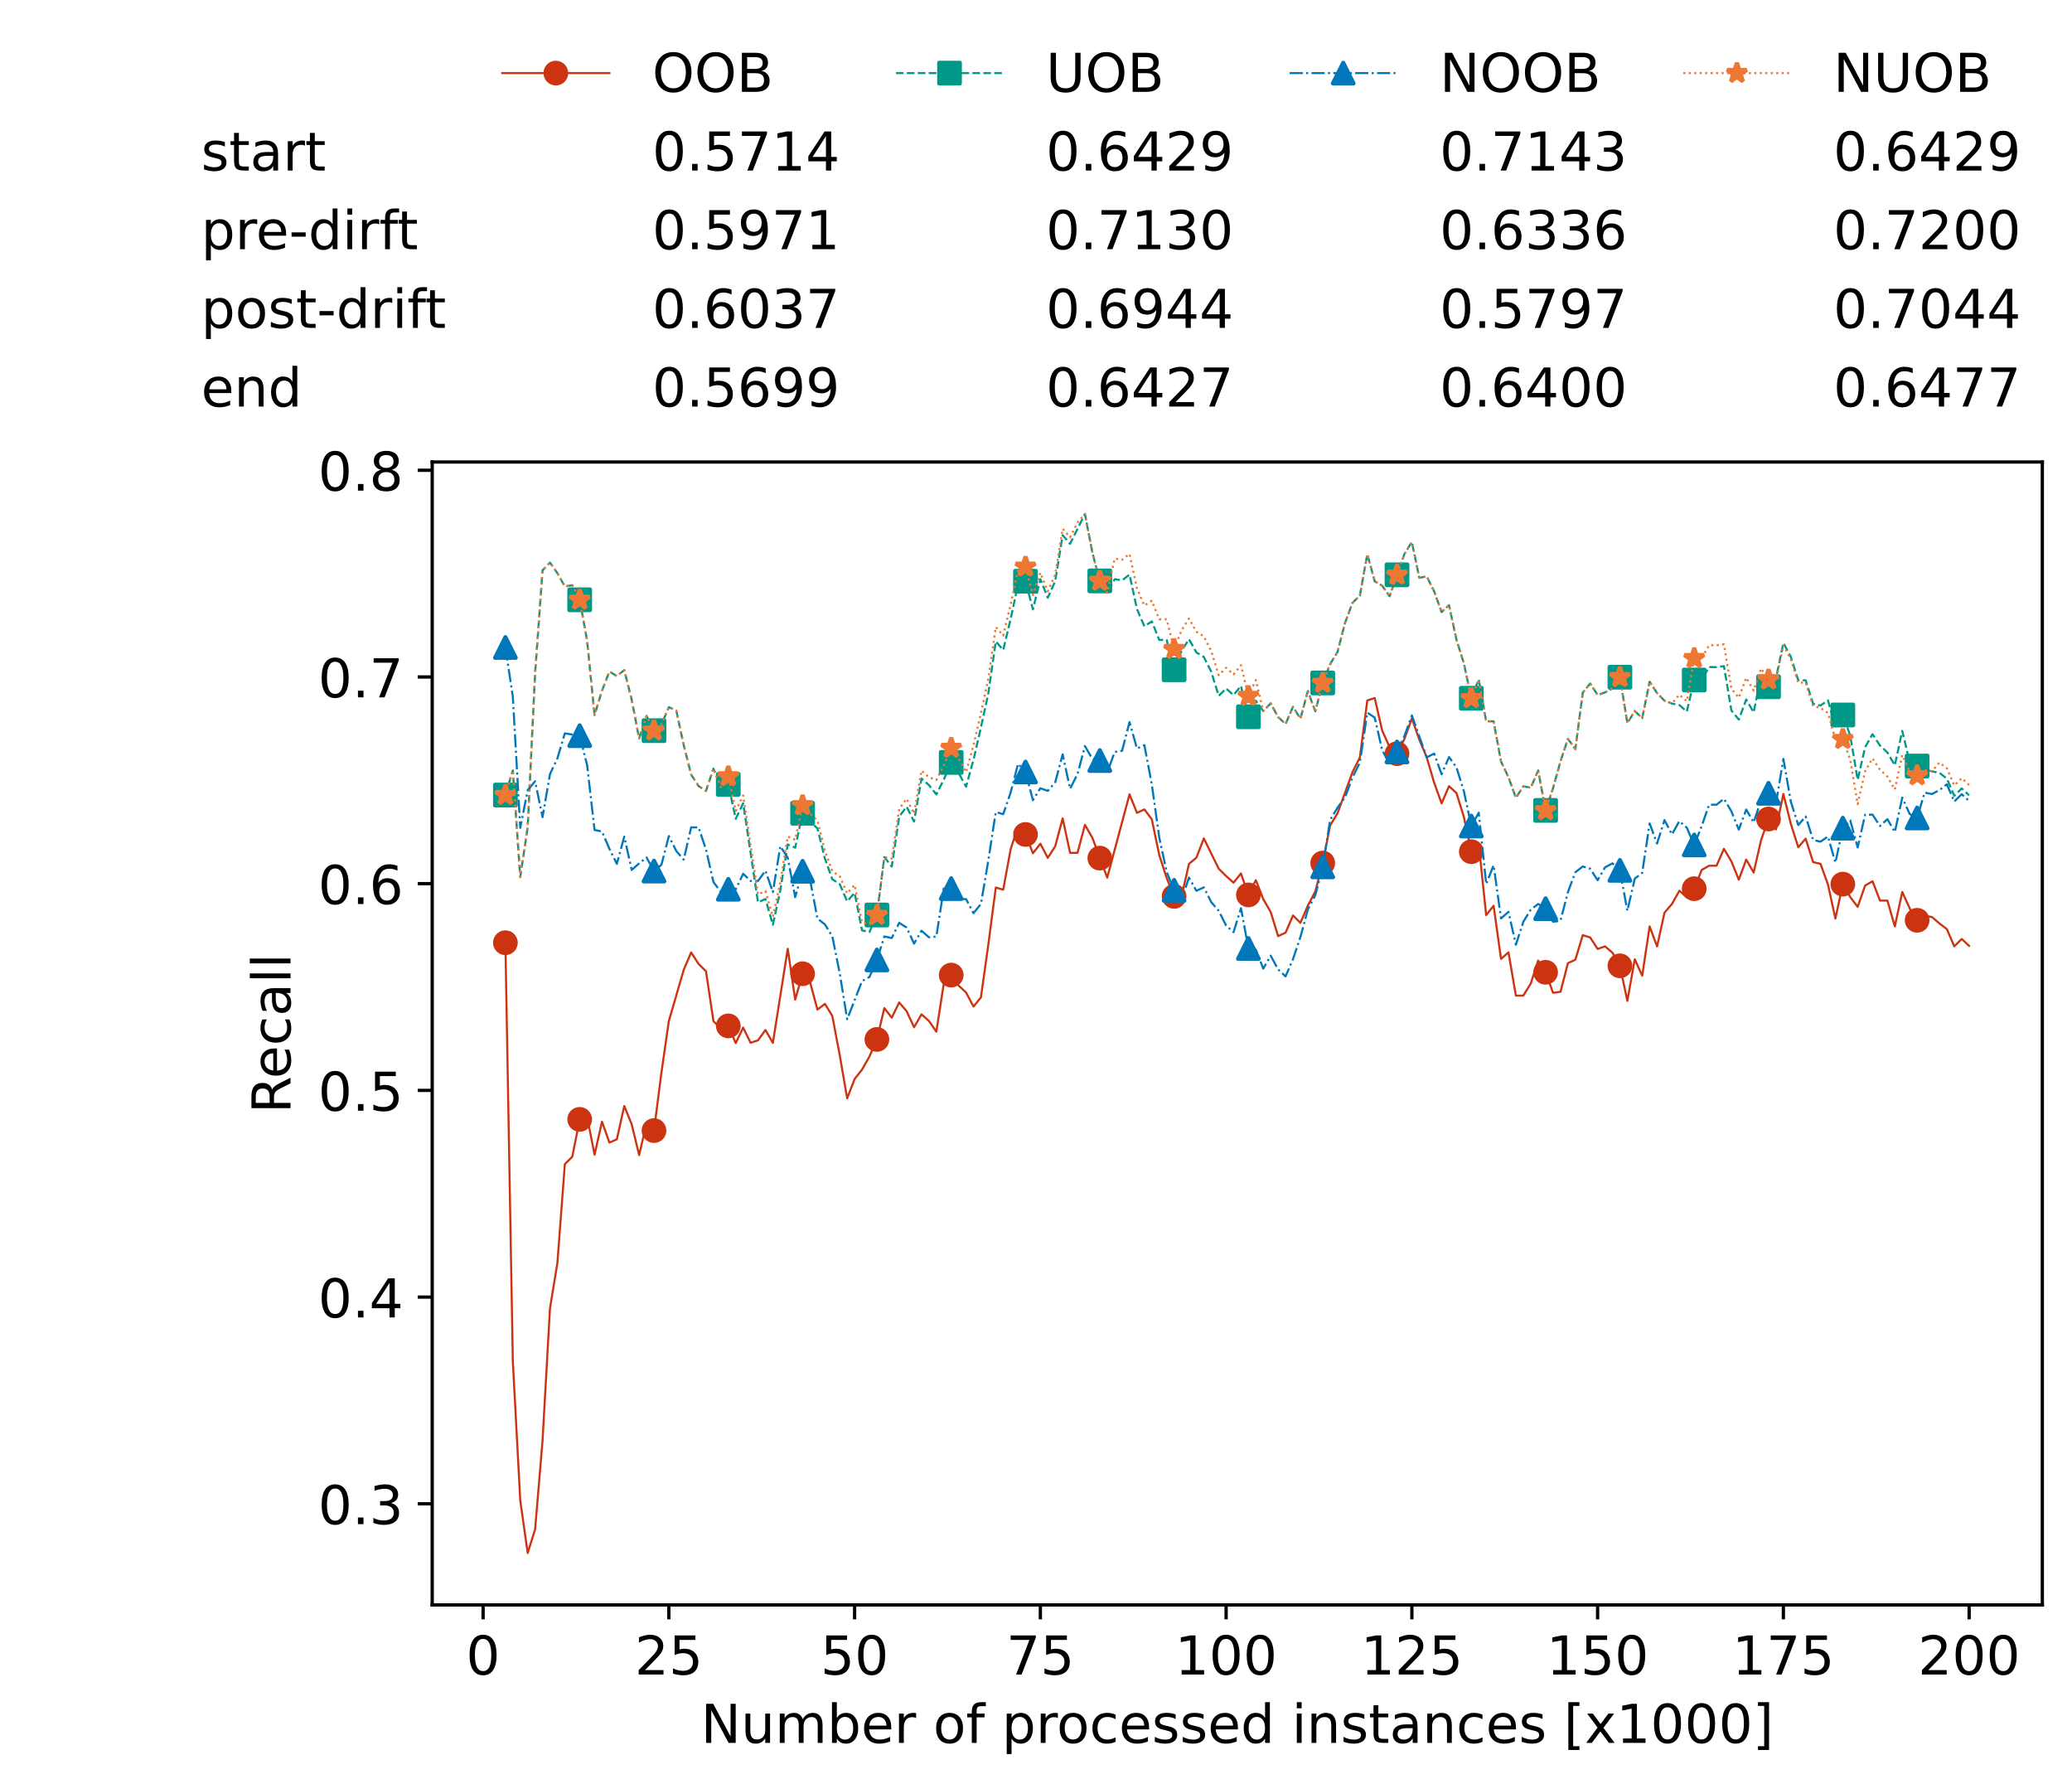 <?xml version="1.0" encoding="utf-8" standalone="no"?>
<!DOCTYPE svg PUBLIC "-//W3C//DTD SVG 1.1//EN"
  "http://www.w3.org/Graphics/SVG/1.1/DTD/svg11.dtd">
<!-- Created with matplotlib (https://matplotlib.org/) -->
<svg height="432.615pt" version="1.1" viewBox="0 0 502.65 432.615" width="502.65pt" xmlns="http://www.w3.org/2000/svg" xmlns:xlink="http://www.w3.org/1999/xlink">
 <defs>
  <style type="text/css">*{stroke-linecap:butt;stroke-linejoin:round;}</style>
 </defs>
 <g id="figure_1">
  <g id="patch_1">
   <path d="M 0 432.615 
L 502.65 432.615 
L 502.65 0 
L 0 0 
z
" style="fill:#ffffff;"/>
  </g>
  <g id="axes_1">
   <g id="patch_2">
    <path d="M 104.85 389.252 
L 495.45 389.252 
L 495.45 112.052 
L 104.85 112.052 
z
" style="fill:#ffffff;"/>
   </g>
   <g id="matplotlib.axis_1">
    <g id="xtick_1">
     <g id="line2d_1">
      <defs>
       <path d="M 0 0 
L 0 3.5 
" id="m3e133ce741" style="stroke:#000000;stroke-width:0.8;"/>
      </defs>
      <g>
       <use style="stroke:#000000;stroke-width:0.8;" x="117.197" xlink:href="#m3e133ce741" y="389.252"/>
      </g>
     </g>
     <g id="text_1">
      <!-- 0 -->
      <g transform="translate(113.061 406.13)scale(0.13 -0.13)">
       <defs>
        <path d="M 31.781 66.406 
Q 24.172 66.406 20.328 58.906 
Q 16.5 51.422 16.5 36.375 
Q 16.5 21.391 20.328 13.891 
Q 24.172 6.391 31.781 6.391 
Q 39.453 6.391 43.281 13.891 
Q 47.125 21.391 47.125 36.375 
Q 47.125 51.422 43.281 58.906 
Q 39.453 66.406 31.781 66.406 
z
M 31.781 74.219 
Q 44.047 74.219 50.516 64.516 
Q 56.984 54.828 56.984 36.375 
Q 56.984 17.969 50.516 8.266 
Q 44.047 -1.422 31.781 -1.422 
Q 19.531 -1.422 13.062 8.266 
Q 6.594 17.969 6.594 36.375 
Q 6.594 54.828 13.062 64.516 
Q 19.531 74.219 31.781 74.219 
z
" id="DejaVuSans-48"/>
       </defs>
       <use xlink:href="#DejaVuSans-48"/>
      </g>
     </g>
    </g>
    <g id="xtick_2">
     <g id="line2d_2">
      <g>
       <use style="stroke:#000000;stroke-width:0.8;" x="162.259" xlink:href="#m3e133ce741" y="389.252"/>
      </g>
     </g>
     <g id="text_2">
      <!-- 25 -->
      <g transform="translate(153.988 406.13)scale(0.13 -0.13)">
       <defs>
        <path d="M 19.188 8.297 
L 53.609 8.297 
L 53.609 0 
L 7.328 0 
L 7.328 8.297 
Q 12.938 14.109 22.625 23.891 
Q 32.328 33.688 34.812 36.531 
Q 39.547 41.844 41.422 45.531 
Q 43.312 49.219 43.312 52.781 
Q 43.312 58.594 39.234 62.25 
Q 35.156 65.922 28.609 65.922 
Q 23.969 65.922 18.812 64.312 
Q 13.672 62.703 7.812 59.422 
L 7.812 69.391 
Q 13.766 71.781 18.938 73 
Q 24.125 74.219 28.422 74.219 
Q 39.75 74.219 46.484 68.547 
Q 53.219 62.891 53.219 53.422 
Q 53.219 48.922 51.531 44.891 
Q 49.859 40.875 45.406 35.406 
Q 44.188 33.984 37.641 27.219 
Q 31.109 20.453 19.188 8.297 
z
" id="DejaVuSans-50"/>
        <path d="M 10.797 72.906 
L 49.516 72.906 
L 49.516 64.594 
L 19.828 64.594 
L 19.828 46.734 
Q 21.969 47.469 24.109 47.828 
Q 26.266 48.188 28.422 48.188 
Q 40.625 48.188 47.75 41.5 
Q 54.891 34.812 54.891 23.391 
Q 54.891 11.625 47.562 5.094 
Q 40.234 -1.422 26.906 -1.422 
Q 22.312 -1.422 17.547 -0.641 
Q 12.797 0.141 7.719 1.703 
L 7.719 11.625 
Q 12.109 9.234 16.797 8.062 
Q 21.484 6.891 26.703 6.891 
Q 35.156 6.891 40.078 11.328 
Q 45.016 15.766 45.016 23.391 
Q 45.016 31 40.078 35.438 
Q 35.156 39.891 26.703 39.891 
Q 22.75 39.891 18.812 39.016 
Q 14.891 38.141 10.797 36.281 
z
" id="DejaVuSans-53"/>
       </defs>
       <use xlink:href="#DejaVuSans-50"/>
       <use x="63.623" xlink:href="#DejaVuSans-53"/>
      </g>
     </g>
    </g>
    <g id="xtick_3">
     <g id="line2d_3">
      <g>
       <use style="stroke:#000000;stroke-width:0.8;" x="207.322" xlink:href="#m3e133ce741" y="389.252"/>
      </g>
     </g>
     <g id="text_3">
      <!-- 50 -->
      <g transform="translate(199.05 406.13)scale(0.13 -0.13)">
       <use xlink:href="#DejaVuSans-53"/>
       <use x="63.623" xlink:href="#DejaVuSans-48"/>
      </g>
     </g>
    </g>
    <g id="xtick_4">
     <g id="line2d_4">
      <g>
       <use style="stroke:#000000;stroke-width:0.8;" x="252.384" xlink:href="#m3e133ce741" y="389.252"/>
      </g>
     </g>
     <g id="text_4">
      <!-- 75 -->
      <g transform="translate(244.113 406.13)scale(0.13 -0.13)">
       <defs>
        <path d="M 8.203 72.906 
L 55.078 72.906 
L 55.078 68.703 
L 28.609 0 
L 18.312 0 
L 43.219 64.594 
L 8.203 64.594 
z
" id="DejaVuSans-55"/>
       </defs>
       <use xlink:href="#DejaVuSans-55"/>
       <use x="63.623" xlink:href="#DejaVuSans-53"/>
      </g>
     </g>
    </g>
    <g id="xtick_5">
     <g id="line2d_5">
      <g>
       <use style="stroke:#000000;stroke-width:0.8;" x="297.446" xlink:href="#m3e133ce741" y="389.252"/>
      </g>
     </g>
     <g id="text_5">
      <!-- 100 -->
      <g transform="translate(285.039 406.13)scale(0.13 -0.13)">
       <defs>
        <path d="M 12.406 8.297 
L 28.516 8.297 
L 28.516 63.922 
L 10.984 60.406 
L 10.984 69.391 
L 28.422 72.906 
L 38.281 72.906 
L 38.281 8.297 
L 54.391 8.297 
L 54.391 0 
L 12.406 0 
z
" id="DejaVuSans-49"/>
       </defs>
       <use xlink:href="#DejaVuSans-49"/>
       <use x="63.623" xlink:href="#DejaVuSans-48"/>
       <use x="127.246" xlink:href="#DejaVuSans-48"/>
      </g>
     </g>
    </g>
    <g id="xtick_6">
     <g id="line2d_6">
      <g>
       <use style="stroke:#000000;stroke-width:0.8;" x="342.509" xlink:href="#m3e133ce741" y="389.252"/>
      </g>
     </g>
     <g id="text_6">
      <!-- 125 -->
      <g transform="translate(330.102 406.13)scale(0.13 -0.13)">
       <use xlink:href="#DejaVuSans-49"/>
       <use x="63.623" xlink:href="#DejaVuSans-50"/>
       <use x="127.246" xlink:href="#DejaVuSans-53"/>
      </g>
     </g>
    </g>
    <g id="xtick_7">
     <g id="line2d_7">
      <g>
       <use style="stroke:#000000;stroke-width:0.8;" x="387.571" xlink:href="#m3e133ce741" y="389.252"/>
      </g>
     </g>
     <g id="text_7">
      <!-- 150 -->
      <g transform="translate(375.164 406.13)scale(0.13 -0.13)">
       <use xlink:href="#DejaVuSans-49"/>
       <use x="63.623" xlink:href="#DejaVuSans-53"/>
       <use x="127.246" xlink:href="#DejaVuSans-48"/>
      </g>
     </g>
    </g>
    <g id="xtick_8">
     <g id="line2d_8">
      <g>
       <use style="stroke:#000000;stroke-width:0.8;" x="432.633" xlink:href="#m3e133ce741" y="389.252"/>
      </g>
     </g>
     <g id="text_8">
      <!-- 175 -->
      <g transform="translate(420.226 406.13)scale(0.13 -0.13)">
       <use xlink:href="#DejaVuSans-49"/>
       <use x="63.623" xlink:href="#DejaVuSans-55"/>
       <use x="127.246" xlink:href="#DejaVuSans-53"/>
      </g>
     </g>
    </g>
    <g id="xtick_9">
     <g id="line2d_9">
      <g>
       <use style="stroke:#000000;stroke-width:0.8;" x="477.695" xlink:href="#m3e133ce741" y="389.252"/>
      </g>
     </g>
     <g id="text_9">
      <!-- 200 -->
      <g transform="translate(465.289 406.13)scale(0.13 -0.13)">
       <use xlink:href="#DejaVuSans-50"/>
       <use x="63.623" xlink:href="#DejaVuSans-48"/>
       <use x="127.246" xlink:href="#DejaVuSans-48"/>
      </g>
     </g>
    </g>
    <g id="text_10">
     <!-- Number of processed instances [x1000] -->
     <g transform="translate(170.025 422.711)scale(0.13 -0.13)">
      <defs>
       <path d="M 9.812 72.906 
L 23.094 72.906 
L 55.422 11.922 
L 55.422 72.906 
L 64.984 72.906 
L 64.984 0 
L 51.703 0 
L 19.391 60.984 
L 19.391 0 
L 9.812 0 
z
" id="DejaVuSans-78"/>
       <path d="M 8.5 21.578 
L 8.5 54.688 
L 17.484 54.688 
L 17.484 21.922 
Q 17.484 14.156 20.5 10.266 
Q 23.531 6.391 29.594 6.391 
Q 36.859 6.391 41.078 11.031 
Q 45.312 15.672 45.312 23.688 
L 45.312 54.688 
L 54.297 54.688 
L 54.297 0 
L 45.312 0 
L 45.312 8.406 
Q 42.047 3.422 37.719 1 
Q 33.406 -1.422 27.688 -1.422 
Q 18.266 -1.422 13.375 4.438 
Q 8.5 10.297 8.5 21.578 
z
M 31.109 56 
z
" id="DejaVuSans-117"/>
       <path d="M 52 44.188 
Q 55.375 50.25 60.062 53.125 
Q 64.75 56 71.094 56 
Q 79.641 56 84.281 50.016 
Q 88.922 44.047 88.922 33.016 
L 88.922 0 
L 79.891 0 
L 79.891 32.719 
Q 79.891 40.578 77.094 44.375 
Q 74.312 48.188 68.609 48.188 
Q 61.625 48.188 57.562 43.547 
Q 53.516 38.922 53.516 30.906 
L 53.516 0 
L 44.484 0 
L 44.484 32.719 
Q 44.484 40.625 41.703 44.406 
Q 38.922 48.188 33.109 48.188 
Q 26.219 48.188 22.156 43.531 
Q 18.109 38.875 18.109 30.906 
L 18.109 0 
L 9.078 0 
L 9.078 54.688 
L 18.109 54.688 
L 18.109 46.188 
Q 21.188 51.219 25.484 53.609 
Q 29.781 56 35.688 56 
Q 41.656 56 45.828 52.969 
Q 50 49.953 52 44.188 
z
" id="DejaVuSans-109"/>
       <path d="M 48.688 27.297 
Q 48.688 37.203 44.609 42.844 
Q 40.531 48.484 33.406 48.484 
Q 26.266 48.484 22.188 42.844 
Q 18.109 37.203 18.109 27.297 
Q 18.109 17.391 22.188 11.75 
Q 26.266 6.109 33.406 6.109 
Q 40.531 6.109 44.609 11.75 
Q 48.688 17.391 48.688 27.297 
z
M 18.109 46.391 
Q 20.953 51.266 25.266 53.625 
Q 29.594 56 35.594 56 
Q 45.562 56 51.781 48.094 
Q 58.016 40.188 58.016 27.297 
Q 58.016 14.406 51.781 6.484 
Q 45.562 -1.422 35.594 -1.422 
Q 29.594 -1.422 25.266 0.953 
Q 20.953 3.328 18.109 8.203 
L 18.109 0 
L 9.078 0 
L 9.078 75.984 
L 18.109 75.984 
z
" id="DejaVuSans-98"/>
       <path d="M 56.203 29.594 
L 56.203 25.203 
L 14.891 25.203 
Q 15.484 15.922 20.484 11.062 
Q 25.484 6.203 34.422 6.203 
Q 39.594 6.203 44.453 7.469 
Q 49.312 8.734 54.109 11.281 
L 54.109 2.781 
Q 49.266 0.734 44.188 -0.344 
Q 39.109 -1.422 33.891 -1.422 
Q 20.797 -1.422 13.156 6.188 
Q 5.516 13.812 5.516 26.812 
Q 5.516 40.234 12.766 48.109 
Q 20.016 56 32.328 56 
Q 43.359 56 49.781 48.891 
Q 56.203 41.797 56.203 29.594 
z
M 47.219 32.234 
Q 47.125 39.594 43.094 43.984 
Q 39.062 48.391 32.422 48.391 
Q 24.906 48.391 20.391 44.141 
Q 15.875 39.891 15.188 32.172 
z
" id="DejaVuSans-101"/>
       <path d="M 41.109 46.297 
Q 39.594 47.172 37.812 47.578 
Q 36.031 48 33.891 48 
Q 26.266 48 22.188 43.047 
Q 18.109 38.094 18.109 28.812 
L 18.109 0 
L 9.078 0 
L 9.078 54.688 
L 18.109 54.688 
L 18.109 46.188 
Q 20.953 51.172 25.484 53.578 
Q 30.031 56 36.531 56 
Q 37.453 56 38.578 55.875 
Q 39.703 55.766 41.062 55.516 
z
" id="DejaVuSans-114"/>
       <path id="DejaVuSans-32"/>
       <path d="M 30.609 48.391 
Q 23.391 48.391 19.188 42.75 
Q 14.984 37.109 14.984 27.297 
Q 14.984 17.484 19.156 11.844 
Q 23.344 6.203 30.609 6.203 
Q 37.797 6.203 41.984 11.859 
Q 46.188 17.531 46.188 27.297 
Q 46.188 37.016 41.984 42.703 
Q 37.797 48.391 30.609 48.391 
z
M 30.609 56 
Q 42.328 56 49.016 48.375 
Q 55.719 40.766 55.719 27.297 
Q 55.719 13.875 49.016 6.219 
Q 42.328 -1.422 30.609 -1.422 
Q 18.844 -1.422 12.172 6.219 
Q 5.516 13.875 5.516 27.297 
Q 5.516 40.766 12.172 48.375 
Q 18.844 56 30.609 56 
z
" id="DejaVuSans-111"/>
       <path d="M 37.109 75.984 
L 37.109 68.5 
L 28.516 68.5 
Q 23.688 68.5 21.797 66.547 
Q 19.922 64.594 19.922 59.516 
L 19.922 54.688 
L 34.719 54.688 
L 34.719 47.703 
L 19.922 47.703 
L 19.922 0 
L 10.891 0 
L 10.891 47.703 
L 2.297 47.703 
L 2.297 54.688 
L 10.891 54.688 
L 10.891 58.5 
Q 10.891 67.625 15.141 71.797 
Q 19.391 75.984 28.609 75.984 
z
" id="DejaVuSans-102"/>
       <path d="M 18.109 8.203 
L 18.109 -20.797 
L 9.078 -20.797 
L 9.078 54.688 
L 18.109 54.688 
L 18.109 46.391 
Q 20.953 51.266 25.266 53.625 
Q 29.594 56 35.594 56 
Q 45.562 56 51.781 48.094 
Q 58.016 40.188 58.016 27.297 
Q 58.016 14.406 51.781 6.484 
Q 45.562 -1.422 35.594 -1.422 
Q 29.594 -1.422 25.266 0.953 
Q 20.953 3.328 18.109 8.203 
z
M 48.688 27.297 
Q 48.688 37.203 44.609 42.844 
Q 40.531 48.484 33.406 48.484 
Q 26.266 48.484 22.188 42.844 
Q 18.109 37.203 18.109 27.297 
Q 18.109 17.391 22.188 11.75 
Q 26.266 6.109 33.406 6.109 
Q 40.531 6.109 44.609 11.75 
Q 48.688 17.391 48.688 27.297 
z
" id="DejaVuSans-112"/>
       <path d="M 48.781 52.594 
L 48.781 44.188 
Q 44.969 46.297 41.141 47.344 
Q 37.312 48.391 33.406 48.391 
Q 24.656 48.391 19.812 42.844 
Q 14.984 37.312 14.984 27.297 
Q 14.984 17.281 19.812 11.734 
Q 24.656 6.203 33.406 6.203 
Q 37.312 6.203 41.141 7.25 
Q 44.969 8.297 48.781 10.406 
L 48.781 2.094 
Q 45.016 0.344 40.984 -0.531 
Q 36.969 -1.422 32.422 -1.422 
Q 20.062 -1.422 12.781 6.344 
Q 5.516 14.109 5.516 27.297 
Q 5.516 40.672 12.859 48.328 
Q 20.219 56 33.016 56 
Q 37.156 56 41.109 55.141 
Q 45.062 54.297 48.781 52.594 
z
" id="DejaVuSans-99"/>
       <path d="M 44.281 53.078 
L 44.281 44.578 
Q 40.484 46.531 36.375 47.5 
Q 32.281 48.484 27.875 48.484 
Q 21.188 48.484 17.844 46.438 
Q 14.5 44.391 14.5 40.281 
Q 14.5 37.156 16.891 35.375 
Q 19.281 33.594 26.516 31.984 
L 29.594 31.297 
Q 39.156 29.25 43.188 25.516 
Q 47.219 21.781 47.219 15.094 
Q 47.219 7.469 41.188 3.016 
Q 35.156 -1.422 24.609 -1.422 
Q 20.219 -1.422 15.453 -0.562 
Q 10.688 0.297 5.422 2 
L 5.422 11.281 
Q 10.406 8.688 15.234 7.391 
Q 20.062 6.109 24.812 6.109 
Q 31.156 6.109 34.562 8.281 
Q 37.984 10.453 37.984 14.406 
Q 37.984 18.062 35.516 20.016 
Q 33.062 21.969 24.703 23.781 
L 21.578 24.516 
Q 13.234 26.266 9.516 29.906 
Q 5.812 33.547 5.812 39.891 
Q 5.812 47.609 11.281 51.797 
Q 16.75 56 26.812 56 
Q 31.781 56 36.172 55.266 
Q 40.578 54.547 44.281 53.078 
z
" id="DejaVuSans-115"/>
       <path d="M 45.406 46.391 
L 45.406 75.984 
L 54.391 75.984 
L 54.391 0 
L 45.406 0 
L 45.406 8.203 
Q 42.578 3.328 38.25 0.953 
Q 33.938 -1.422 27.875 -1.422 
Q 17.969 -1.422 11.734 6.484 
Q 5.516 14.406 5.516 27.297 
Q 5.516 40.188 11.734 48.094 
Q 17.969 56 27.875 56 
Q 33.938 56 38.25 53.625 
Q 42.578 51.266 45.406 46.391 
z
M 14.797 27.297 
Q 14.797 17.391 18.875 11.75 
Q 22.953 6.109 30.078 6.109 
Q 37.203 6.109 41.297 11.75 
Q 45.406 17.391 45.406 27.297 
Q 45.406 37.203 41.297 42.844 
Q 37.203 48.484 30.078 48.484 
Q 22.953 48.484 18.875 42.844 
Q 14.797 37.203 14.797 27.297 
z
" id="DejaVuSans-100"/>
       <path d="M 9.422 54.688 
L 18.406 54.688 
L 18.406 0 
L 9.422 0 
z
M 9.422 75.984 
L 18.406 75.984 
L 18.406 64.594 
L 9.422 64.594 
z
" id="DejaVuSans-105"/>
       <path d="M 54.891 33.016 
L 54.891 0 
L 45.906 0 
L 45.906 32.719 
Q 45.906 40.484 42.875 44.328 
Q 39.844 48.188 33.797 48.188 
Q 26.516 48.188 22.312 43.547 
Q 18.109 38.922 18.109 30.906 
L 18.109 0 
L 9.078 0 
L 9.078 54.688 
L 18.109 54.688 
L 18.109 46.188 
Q 21.344 51.125 25.703 53.562 
Q 30.078 56 35.797 56 
Q 45.219 56 50.047 50.172 
Q 54.891 44.344 54.891 33.016 
z
" id="DejaVuSans-110"/>
       <path d="M 18.312 70.219 
L 18.312 54.688 
L 36.812 54.688 
L 36.812 47.703 
L 18.312 47.703 
L 18.312 18.016 
Q 18.312 11.328 20.141 9.422 
Q 21.969 7.516 27.594 7.516 
L 36.812 7.516 
L 36.812 0 
L 27.594 0 
Q 17.188 0 13.234 3.875 
Q 9.281 7.766 9.281 18.016 
L 9.281 47.703 
L 2.688 47.703 
L 2.688 54.688 
L 9.281 54.688 
L 9.281 70.219 
z
" id="DejaVuSans-116"/>
       <path d="M 34.281 27.484 
Q 23.391 27.484 19.188 25 
Q 14.984 22.516 14.984 16.5 
Q 14.984 11.719 18.141 8.906 
Q 21.297 6.109 26.703 6.109 
Q 34.188 6.109 38.703 11.406 
Q 43.219 16.703 43.219 25.484 
L 43.219 27.484 
z
M 52.203 31.203 
L 52.203 0 
L 43.219 0 
L 43.219 8.297 
Q 40.141 3.328 35.547 0.953 
Q 30.953 -1.422 24.312 -1.422 
Q 15.922 -1.422 10.953 3.297 
Q 6 8.016 6 15.922 
Q 6 25.141 12.172 29.828 
Q 18.359 34.516 30.609 34.516 
L 43.219 34.516 
L 43.219 35.406 
Q 43.219 41.609 39.141 45 
Q 35.062 48.391 27.688 48.391 
Q 23 48.391 18.547 47.266 
Q 14.109 46.141 10.016 43.891 
L 10.016 52.203 
Q 14.938 54.109 19.578 55.047 
Q 24.219 56 28.609 56 
Q 40.484 56 46.344 49.844 
Q 52.203 43.703 52.203 31.203 
z
" id="DejaVuSans-97"/>
       <path d="M 8.594 75.984 
L 29.297 75.984 
L 29.297 69 
L 17.578 69 
L 17.578 -6.203 
L 29.297 -6.203 
L 29.297 -13.188 
L 8.594 -13.188 
z
" id="DejaVuSans-91"/>
       <path d="M 54.891 54.688 
L 35.109 28.078 
L 55.906 0 
L 45.312 0 
L 29.391 21.484 
L 13.484 0 
L 2.875 0 
L 24.125 28.609 
L 4.688 54.688 
L 15.281 54.688 
L 29.781 35.203 
L 44.281 54.688 
z
" id="DejaVuSans-120"/>
       <path d="M 30.422 75.984 
L 30.422 -13.188 
L 9.719 -13.188 
L 9.719 -6.203 
L 21.391 -6.203 
L 21.391 69 
L 9.719 69 
L 9.719 75.984 
z
" id="DejaVuSans-93"/>
      </defs>
      <use xlink:href="#DejaVuSans-78"/>
      <use x="74.805" xlink:href="#DejaVuSans-117"/>
      <use x="138.184" xlink:href="#DejaVuSans-109"/>
      <use x="235.596" xlink:href="#DejaVuSans-98"/>
      <use x="299.072" xlink:href="#DejaVuSans-101"/>
      <use x="360.596" xlink:href="#DejaVuSans-114"/>
      <use x="401.709" xlink:href="#DejaVuSans-32"/>
      <use x="433.496" xlink:href="#DejaVuSans-111"/>
      <use x="494.678" xlink:href="#DejaVuSans-102"/>
      <use x="529.883" xlink:href="#DejaVuSans-32"/>
      <use x="561.67" xlink:href="#DejaVuSans-112"/>
      <use x="625.146" xlink:href="#DejaVuSans-114"/>
      <use x="664.01" xlink:href="#DejaVuSans-111"/>
      <use x="725.191" xlink:href="#DejaVuSans-99"/>
      <use x="780.172" xlink:href="#DejaVuSans-101"/>
      <use x="841.695" xlink:href="#DejaVuSans-115"/>
      <use x="893.795" xlink:href="#DejaVuSans-115"/>
      <use x="945.895" xlink:href="#DejaVuSans-101"/>
      <use x="1007.418" xlink:href="#DejaVuSans-100"/>
      <use x="1070.895" xlink:href="#DejaVuSans-32"/>
      <use x="1102.682" xlink:href="#DejaVuSans-105"/>
      <use x="1130.465" xlink:href="#DejaVuSans-110"/>
      <use x="1193.844" xlink:href="#DejaVuSans-115"/>
      <use x="1245.943" xlink:href="#DejaVuSans-116"/>
      <use x="1285.152" xlink:href="#DejaVuSans-97"/>
      <use x="1346.432" xlink:href="#DejaVuSans-110"/>
      <use x="1409.811" xlink:href="#DejaVuSans-99"/>
      <use x="1464.791" xlink:href="#DejaVuSans-101"/>
      <use x="1526.314" xlink:href="#DejaVuSans-115"/>
      <use x="1578.414" xlink:href="#DejaVuSans-32"/>
      <use x="1610.201" xlink:href="#DejaVuSans-91"/>
      <use x="1649.215" xlink:href="#DejaVuSans-120"/>
      <use x="1708.395" xlink:href="#DejaVuSans-49"/>
      <use x="1772.018" xlink:href="#DejaVuSans-48"/>
      <use x="1835.641" xlink:href="#DejaVuSans-48"/>
      <use x="1899.264" xlink:href="#DejaVuSans-48"/>
      <use x="1962.887" xlink:href="#DejaVuSans-93"/>
     </g>
    </g>
   </g>
   <g id="matplotlib.axis_2">
    <g id="ytick_1">
     <g id="line2d_10">
      <defs>
       <path d="M 0 0 
L -3.5 0 
" id="macbd7aeeae" style="stroke:#000000;stroke-width:0.8;"/>
      </defs>
      <g>
       <use style="stroke:#000000;stroke-width:0.8;" x="104.85" xlink:href="#macbd7aeeae" y="364.716"/>
      </g>
     </g>
     <g id="text_11">
      <!-- 0.3 -->
      <g transform="translate(77.176 369.655)scale(0.13 -0.13)">
       <defs>
        <path d="M 10.688 12.406 
L 21 12.406 
L 21 0 
L 10.688 0 
z
" id="DejaVuSans-46"/>
        <path d="M 40.578 39.312 
Q 47.656 37.797 51.625 33 
Q 55.609 28.219 55.609 21.188 
Q 55.609 10.406 48.188 4.484 
Q 40.766 -1.422 27.094 -1.422 
Q 22.516 -1.422 17.656 -0.516 
Q 12.797 0.391 7.625 2.203 
L 7.625 11.719 
Q 11.719 9.328 16.594 8.109 
Q 21.484 6.891 26.812 6.891 
Q 36.078 6.891 40.938 10.547 
Q 45.797 14.203 45.797 21.188 
Q 45.797 27.641 41.281 31.266 
Q 36.766 34.906 28.719 34.906 
L 20.219 34.906 
L 20.219 43.016 
L 29.109 43.016 
Q 36.375 43.016 40.234 45.922 
Q 44.094 48.828 44.094 54.297 
Q 44.094 59.906 40.109 62.906 
Q 36.141 65.922 28.719 65.922 
Q 24.656 65.922 20.016 65.031 
Q 15.375 64.156 9.812 62.312 
L 9.812 71.094 
Q 15.438 72.656 20.344 73.438 
Q 25.25 74.219 29.594 74.219 
Q 40.828 74.219 47.359 69.109 
Q 53.906 64.016 53.906 55.328 
Q 53.906 49.266 50.438 45.094 
Q 46.969 40.922 40.578 39.312 
z
" id="DejaVuSans-51"/>
       </defs>
       <use xlink:href="#DejaVuSans-48"/>
       <use x="63.623" xlink:href="#DejaVuSans-46"/>
       <use x="95.41" xlink:href="#DejaVuSans-51"/>
      </g>
     </g>
    </g>
    <g id="ytick_2">
     <g id="line2d_11">
      <g>
       <use style="stroke:#000000;stroke-width:0.8;" x="104.85" xlink:href="#macbd7aeeae" y="314.584"/>
      </g>
     </g>
     <g id="text_12">
      <!-- 0.4 -->
      <g transform="translate(77.176 319.523)scale(0.13 -0.13)">
       <defs>
        <path d="M 37.797 64.312 
L 12.891 25.391 
L 37.797 25.391 
z
M 35.203 72.906 
L 47.609 72.906 
L 47.609 25.391 
L 58.016 25.391 
L 58.016 17.188 
L 47.609 17.188 
L 47.609 0 
L 37.797 0 
L 37.797 17.188 
L 4.891 17.188 
L 4.891 26.703 
z
" id="DejaVuSans-52"/>
       </defs>
       <use xlink:href="#DejaVuSans-48"/>
       <use x="63.623" xlink:href="#DejaVuSans-46"/>
       <use x="95.41" xlink:href="#DejaVuSans-52"/>
      </g>
     </g>
    </g>
    <g id="ytick_3">
     <g id="line2d_12">
      <g>
       <use style="stroke:#000000;stroke-width:0.8;" x="104.85" xlink:href="#macbd7aeeae" y="264.452"/>
      </g>
     </g>
     <g id="text_13">
      <!-- 0.5 -->
      <g transform="translate(77.176 269.391)scale(0.13 -0.13)">
       <use xlink:href="#DejaVuSans-48"/>
       <use x="63.623" xlink:href="#DejaVuSans-46"/>
       <use x="95.41" xlink:href="#DejaVuSans-53"/>
      </g>
     </g>
    </g>
    <g id="ytick_4">
     <g id="line2d_13">
      <g>
       <use style="stroke:#000000;stroke-width:0.8;" x="104.85" xlink:href="#macbd7aeeae" y="214.32"/>
      </g>
     </g>
     <g id="text_14">
      <!-- 0.6 -->
      <g transform="translate(77.176 219.259)scale(0.13 -0.13)">
       <defs>
        <path d="M 33.016 40.375 
Q 26.375 40.375 22.484 35.828 
Q 18.609 31.297 18.609 23.391 
Q 18.609 15.531 22.484 10.953 
Q 26.375 6.391 33.016 6.391 
Q 39.656 6.391 43.531 10.953 
Q 47.406 15.531 47.406 23.391 
Q 47.406 31.297 43.531 35.828 
Q 39.656 40.375 33.016 40.375 
z
M 52.594 71.297 
L 52.594 62.312 
Q 48.875 64.062 45.094 64.984 
Q 41.312 65.922 37.594 65.922 
Q 27.828 65.922 22.672 59.328 
Q 17.531 52.734 16.797 39.406 
Q 19.672 43.656 24.016 45.922 
Q 28.375 48.188 33.594 48.188 
Q 44.578 48.188 50.953 41.516 
Q 57.328 34.859 57.328 23.391 
Q 57.328 12.156 50.688 5.359 
Q 44.047 -1.422 33.016 -1.422 
Q 20.359 -1.422 13.672 8.266 
Q 6.984 17.969 6.984 36.375 
Q 6.984 53.656 15.188 63.938 
Q 23.391 74.219 37.203 74.219 
Q 40.922 74.219 44.703 73.484 
Q 48.484 72.75 52.594 71.297 
z
" id="DejaVuSans-54"/>
       </defs>
       <use xlink:href="#DejaVuSans-48"/>
       <use x="63.623" xlink:href="#DejaVuSans-46"/>
       <use x="95.41" xlink:href="#DejaVuSans-54"/>
      </g>
     </g>
    </g>
    <g id="ytick_5">
     <g id="line2d_14">
      <g>
       <use style="stroke:#000000;stroke-width:0.8;" x="104.85" xlink:href="#macbd7aeeae" y="164.188"/>
      </g>
     </g>
     <g id="text_15">
      <!-- 0.7 -->
      <g transform="translate(77.176 169.127)scale(0.13 -0.13)">
       <use xlink:href="#DejaVuSans-48"/>
       <use x="63.623" xlink:href="#DejaVuSans-46"/>
       <use x="95.41" xlink:href="#DejaVuSans-55"/>
      </g>
     </g>
    </g>
    <g id="ytick_6">
     <g id="line2d_15">
      <g>
       <use style="stroke:#000000;stroke-width:0.8;" x="104.85" xlink:href="#macbd7aeeae" y="114.056"/>
      </g>
     </g>
     <g id="text_16">
      <!-- 0.8 -->
      <g transform="translate(77.176 118.995)scale(0.13 -0.13)">
       <defs>
        <path d="M 31.781 34.625 
Q 24.75 34.625 20.719 30.859 
Q 16.703 27.094 16.703 20.516 
Q 16.703 13.922 20.719 10.156 
Q 24.75 6.391 31.781 6.391 
Q 38.812 6.391 42.859 10.172 
Q 46.922 13.969 46.922 20.516 
Q 46.922 27.094 42.891 30.859 
Q 38.875 34.625 31.781 34.625 
z
M 21.922 38.812 
Q 15.578 40.375 12.031 44.719 
Q 8.5 49.078 8.5 55.328 
Q 8.5 64.062 14.719 69.141 
Q 20.953 74.219 31.781 74.219 
Q 42.672 74.219 48.875 69.141 
Q 55.078 64.062 55.078 55.328 
Q 55.078 49.078 51.531 44.719 
Q 48 40.375 41.703 38.812 
Q 48.828 37.156 52.797 32.312 
Q 56.781 27.484 56.781 20.516 
Q 56.781 9.906 50.312 4.234 
Q 43.844 -1.422 31.781 -1.422 
Q 19.734 -1.422 13.25 4.234 
Q 6.781 9.906 6.781 20.516 
Q 6.781 27.484 10.781 32.312 
Q 14.797 37.156 21.922 38.812 
z
M 18.312 54.391 
Q 18.312 48.734 21.844 45.562 
Q 25.391 42.391 31.781 42.391 
Q 38.141 42.391 41.719 45.562 
Q 45.312 48.734 45.312 54.391 
Q 45.312 60.062 41.719 63.234 
Q 38.141 66.406 31.781 66.406 
Q 25.391 66.406 21.844 63.234 
Q 18.312 60.062 18.312 54.391 
z
" id="DejaVuSans-56"/>
       </defs>
       <use xlink:href="#DejaVuSans-48"/>
       <use x="63.623" xlink:href="#DejaVuSans-46"/>
       <use x="95.41" xlink:href="#DejaVuSans-56"/>
      </g>
     </g>
    </g>
    <g id="text_17">
     <!-- Recall -->
     <g transform="translate(70.472 270.044)rotate(-90)scale(0.13 -0.13)">
      <defs>
       <path d="M 44.391 34.188 
Q 47.562 33.109 50.562 29.594 
Q 53.562 26.078 56.594 19.922 
L 66.609 0 
L 56 0 
L 46.688 18.703 
Q 43.062 26.031 39.672 28.422 
Q 36.281 30.812 30.422 30.812 
L 19.672 30.812 
L 19.672 0 
L 9.812 0 
L 9.812 72.906 
L 32.078 72.906 
Q 44.578 72.906 50.734 67.672 
Q 56.891 62.453 56.891 51.906 
Q 56.891 45.016 53.688 40.469 
Q 50.484 35.938 44.391 34.188 
z
M 19.672 64.797 
L 19.672 38.922 
L 32.078 38.922 
Q 39.203 38.922 42.844 42.219 
Q 46.484 45.516 46.484 51.906 
Q 46.484 58.297 42.844 61.547 
Q 39.203 64.797 32.078 64.797 
z
" id="DejaVuSans-82"/>
       <path d="M 9.422 75.984 
L 18.406 75.984 
L 18.406 0 
L 9.422 0 
z
" id="DejaVuSans-108"/>
      </defs>
      <use xlink:href="#DejaVuSans-82"/>
      <use x="64.982" xlink:href="#DejaVuSans-101"/>
      <use x="126.506" xlink:href="#DejaVuSans-99"/>
      <use x="181.486" xlink:href="#DejaVuSans-97"/>
      <use x="242.766" xlink:href="#DejaVuSans-108"/>
      <use x="270.549" xlink:href="#DejaVuSans-108"/>
     </g>
    </g>
   </g>
   <g id="line2d_16"/>
   <g id="line2d_17"/>
   <g id="line2d_18"/>
   <g id="line2d_19"/>
   <g id="line2d_20"/>
   <g id="line2d_21">
    <path clip-path="url(#pb886dd7f5e)" d="M 122.605 228.643 
L 124.407 330.101 
L 126.21 363.92 
L 128.012 376.652 
L 129.815 370.922 
L 131.617 349.379 
L 133.419 317.353 
L 135.222 306.264 
L 137.024 282.337 
L 138.827 280.548 
L 140.629 271.489 
L 142.432 270.903 
L 144.234 280.047 
L 146.037 272.047 
L 147.839 277.111 
L 149.642 276.32 
L 151.444 268.249 
L 153.247 272.68 
L 155.049 280.163 
L 156.852 272.414 
L 158.654 274.205 
L 160.457 260.153 
L 162.259 247.62 
L 165.864 235.226 
L 167.667 230.994 
L 169.469 233.779 
L 171.272 235.57 
L 173.074 247.664 
L 174.877 249.455 
L 176.679 248.812 
L 178.482 252.99 
L 180.284 249.23 
L 182.087 252.911 
L 183.889 252.314 
L 185.692 249.807 
L 187.494 252.941 
L 191.099 230.103 
L 192.902 242.437 
L 194.704 236.17 
L 196.507 238.181 
L 198.309 244.865 
L 200.112 243.473 
L 201.914 246.397 
L 203.717 255.946 
L 205.519 266.39 
L 207.322 261.69 
L 209.124 259.412 
L 210.927 256.229 
L 212.729 252.097 
L 214.532 244.501 
L 216.334 246.815 
L 218.137 243.134 
L 219.939 245.25 
L 221.742 249.149 
L 223.544 246.016 
L 225.347 247.607 
L 227.149 250.218 
L 228.952 238.58 
L 230.754 236.492 
L 232.557 239.038 
L 234.359 240.709 
L 236.162 244.128 
L 237.964 241.899 
L 239.767 229.045 
L 241.569 215.259 
L 243.372 215.781 
L 245.174 205.965 
L 246.976 200.395 
L 248.779 202.384 
L 250.581 206.942 
L 252.384 204.628 
L 254.186 208.056 
L 255.989 205.251 
L 257.791 198.487 
L 259.594 206.842 
L 261.396 206.842 
L 263.199 200.054 
L 265.001 203.187 
L 268.606 212.844 
L 274.014 192.646 
L 275.816 197.145 
L 277.619 196.31 
L 279.421 198.697 
L 281.224 207.374 
L 283.026 212.944 
L 284.829 217.4 
L 286.631 217.4 
L 288.434 209.522 
L 290.236 208.022 
L 292.039 203.34 
L 295.644 210.68 
L 297.446 212.471 
L 299.249 214.078 
L 301.051 211.84 
L 302.854 217.048 
L 304.656 213.467 
L 306.459 218.063 
L 308.261 221.196 
L 310.064 227.045 
L 311.866 226.209 
L 313.669 222.032 
L 315.471 223.822 
L 317.274 219.644 
L 319.076 216.216 
L 320.879 209.323 
L 322.681 200.208 
L 324.484 197.224 
L 328.089 187.296 
L 329.891 183.715 
L 331.694 169.891 
L 333.496 169.294 
L 335.299 177.182 
L 337.101 181.161 
L 338.904 182.789 
L 340.706 179.208 
L 342.509 174.227 
L 344.311 179.387 
L 346.114 183.684 
L 347.916 189.837 
L 349.719 194.85 
L 351.521 190.673 
L 353.324 192.344 
L 355.126 198.128 
L 356.928 206.564 
L 358.731 204.645 
L 360.533 221.952 
L 362.336 219.674 
L 364.138 232.575 
L 365.941 230.984 
L 367.743 241.466 
L 369.546 241.466 
L 371.348 238.536 
L 373.151 232.966 
L 374.953 235.814 
L 376.756 240.788 
L 378.558 240.547 
L 380.361 233.596 
L 382.163 232.769 
L 383.966 226.809 
L 385.768 227.366 
L 387.571 230.152 
L 389.373 229.525 
L 391.176 231.067 
L 392.978 234.243 
L 394.781 242.745 
L 396.583 232.654 
L 398.386 236.641 
L 400.188 224.678 
L 401.991 229.552 
L 403.793 221.349 
L 405.596 219.26 
L 407.398 216.037 
L 409.201 217.629 
L 411.003 215.54 
L 412.806 211.014 
L 414.608 209.969 
L 416.411 209.969 
L 418.213 205.872 
L 420.016 208.902 
L 421.818 213.358 
L 423.621 208.484 
L 425.423 211.618 
L 427.226 203.74 
L 429.028 198.636 
L 430.831 201.168 
L 432.633 192.559 
L 434.436 199.79 
L 436.238 205.487 
L 438.041 203.398 
L 439.843 209.095 
L 441.646 209.512 
L 443.448 214.525 
L 445.251 222.789 
L 447.053 214.434 
L 448.856 217.567 
L 450.658 219.954 
L 452.461 214.782 
L 454.263 213.737 
L 456.066 218.42 
L 457.868 218.42 
L 459.671 224.687 
L 461.473 216.331 
L 463.276 220.31 
L 465.078 223.202 
L 466.881 222.063 
L 468.683 222.411 
L 470.485 223.953 
L 472.288 225.346 
L 474.09 229.524 
L 475.893 227.733 
L 477.695 229.404 
L 477.695 229.404 
" style="fill:none;stroke:#cc3311;stroke-linecap:square;stroke-width:0.5;"/>
    <defs>
     <path d="M 0 2.5 
C 0.663 2.5 1.299 2.237 1.768 1.768 
C 2.237 1.299 2.5 0.663 2.5 0 
C 2.5 -0.663 2.237 -1.299 1.768 -1.768 
C 1.299 -2.237 0.663 -2.5 0 -2.5 
C -0.663 -2.5 -1.299 -2.237 -1.768 -1.768 
C -2.237 -1.299 -2.5 -0.663 -2.5 0 
C -2.5 0.663 -2.237 1.299 -1.768 1.768 
C -1.299 2.237 -0.663 2.5 0 2.5 
z
" id="m25b8aa1eb7" style="stroke:#cc3311;"/>
    </defs>
    <g clip-path="url(#pb886dd7f5e)">
     <use style="fill:#cc3311;stroke:#cc3311;" x="122.605" xlink:href="#m25b8aa1eb7" y="228.643"/>
     <use style="fill:#cc3311;stroke:#cc3311;" x="140.629" xlink:href="#m25b8aa1eb7" y="271.489"/>
     <use style="fill:#cc3311;stroke:#cc3311;" x="158.654" xlink:href="#m25b8aa1eb7" y="274.205"/>
     <use style="fill:#cc3311;stroke:#cc3311;" x="176.679" xlink:href="#m25b8aa1eb7" y="248.812"/>
     <use style="fill:#cc3311;stroke:#cc3311;" x="194.704" xlink:href="#m25b8aa1eb7" y="236.17"/>
     <use style="fill:#cc3311;stroke:#cc3311;" x="212.729" xlink:href="#m25b8aa1eb7" y="252.097"/>
     <use style="fill:#cc3311;stroke:#cc3311;" x="230.754" xlink:href="#m25b8aa1eb7" y="236.492"/>
     <use style="fill:#cc3311;stroke:#cc3311;" x="248.779" xlink:href="#m25b8aa1eb7" y="202.384"/>
     <use style="fill:#cc3311;stroke:#cc3311;" x="266.804" xlink:href="#m25b8aa1eb7" y="208.124"/>
     <use style="fill:#cc3311;stroke:#cc3311;" x="284.829" xlink:href="#m25b8aa1eb7" y="217.4"/>
     <use style="fill:#cc3311;stroke:#cc3311;" x="302.854" xlink:href="#m25b8aa1eb7" y="217.048"/>
     <use style="fill:#cc3311;stroke:#cc3311;" x="320.879" xlink:href="#m25b8aa1eb7" y="209.323"/>
     <use style="fill:#cc3311;stroke:#cc3311;" x="338.904" xlink:href="#m25b8aa1eb7" y="182.789"/>
     <use style="fill:#cc3311;stroke:#cc3311;" x="356.928" xlink:href="#m25b8aa1eb7" y="206.564"/>
     <use style="fill:#cc3311;stroke:#cc3311;" x="374.953" xlink:href="#m25b8aa1eb7" y="235.814"/>
     <use style="fill:#cc3311;stroke:#cc3311;" x="392.978" xlink:href="#m25b8aa1eb7" y="234.243"/>
     <use style="fill:#cc3311;stroke:#cc3311;" x="411.003" xlink:href="#m25b8aa1eb7" y="215.54"/>
     <use style="fill:#cc3311;stroke:#cc3311;" x="429.028" xlink:href="#m25b8aa1eb7" y="198.636"/>
     <use style="fill:#cc3311;stroke:#cc3311;" x="447.053" xlink:href="#m25b8aa1eb7" y="214.434"/>
     <use style="fill:#cc3311;stroke:#cc3311;" x="465.078" xlink:href="#m25b8aa1eb7" y="223.202"/>
    </g>
   </g>
   <g id="line2d_22"/>
   <g id="line2d_23"/>
   <g id="line2d_24"/>
   <g id="line2d_25"/>
   <g id="line2d_26">
    <path clip-path="url(#pb886dd7f5e)" d="M 122.605 192.834 
L 124.407 186.866 
L 126.21 212.728 
L 128.012 200.593 
L 129.815 163.233 
L 131.617 138.326 
L 133.419 136.45 
L 135.222 139.022 
L 137.024 142.247 
L 138.827 141.934 
L 140.629 145.476 
L 142.432 155.391 
L 144.234 173.421 
L 146.037 167.528 
L 147.839 162.849 
L 149.642 163.977 
L 151.444 162.515 
L 153.247 169.726 
L 155.049 179.109 
L 156.852 173.628 
L 158.654 177.209 
L 160.457 175.69 
L 162.259 171.512 
L 164.062 172.347 
L 165.864 180.703 
L 167.667 187.865 
L 169.469 190.65 
L 171.272 191.843 
L 173.074 186.409 
L 174.877 190.885 
L 176.679 190.243 
L 178.482 198.598 
L 180.284 194.838 
L 183.889 218.869 
L 185.692 218.034 
L 187.494 224.3 
L 189.297 215.945 
L 191.099 204.804 
L 192.902 205.6 
L 194.704 197.245 
L 196.507 199.255 
L 198.309 200.926 
L 200.112 208.237 
L 201.914 213.251 
L 203.717 214.444 
L 205.519 218.622 
L 207.322 216.533 
L 209.124 225.648 
L 210.927 226.046 
L 212.729 221.914 
L 214.532 207.862 
L 216.334 210.176 
L 218.137 198.081 
L 219.939 195.639 
L 221.742 199.26 
L 223.544 188.816 
L 225.347 190.407 
L 227.149 192.67 
L 228.952 189.089 
L 230.754 184.912 
L 232.557 187.459 
L 234.359 190.801 
L 236.162 184.249 
L 237.964 176.451 
L 239.767 168.096 
L 241.569 155.563 
L 243.372 157.652 
L 245.174 150.114 
L 246.976 141.759 
L 248.779 140.963 
L 250.581 147.799 
L 252.384 140.472 
L 254.186 144.971 
L 255.989 140.94 
L 257.791 129.799 
L 259.594 131.888 
L 263.199 124.652 
L 265.001 134.052 
L 266.804 140.888 
L 268.606 143.818 
L 270.409 140.475 
L 272.211 140.76 
L 274.014 139.368 
L 275.816 147.723 
L 277.619 151.901 
L 279.421 150.707 
L 281.224 155.206 
L 283.026 155.206 
L 284.829 162.447 
L 286.631 157.89 
L 288.434 155.025 
L 290.236 158.239 
L 292.039 159.341 
L 293.841 162.921 
L 295.644 168.77 
L 297.446 166.98 
L 299.249 168.587 
L 301.051 166.349 
L 302.854 173.836 
L 304.656 169.957 
L 306.459 172.463 
L 308.261 170.583 
L 310.064 173.925 
L 311.866 175.596 
L 313.669 171.419 
L 315.471 174.283 
L 317.274 167.599 
L 319.076 172.527 
L 320.879 165.634 
L 322.681 161.076 
L 324.484 158.092 
L 326.286 151.081 
L 328.089 146.236 
L 329.891 144.445 
L 331.694 134.419 
L 333.496 140.984 
L 335.299 142.036 
L 337.101 144.622 
L 340.706 134.34 
L 342.509 131.448 
L 344.311 140.148 
L 346.114 139.789 
L 347.916 143.435 
L 349.719 148.449 
L 351.521 146.778 
L 353.324 155.133 
L 355.126 160.917 
L 356.928 169.353 
L 358.731 164.796 
L 360.533 174.941 
L 362.336 174.941 
L 364.138 184.71 
L 365.941 188.49 
L 367.743 193.503 
L 369.546 190.718 
L 371.348 191.043 
L 373.151 186.865 
L 374.953 196.55 
L 376.756 191.179 
L 378.558 184.671 
L 380.361 179.195 
L 382.163 181.674 
L 383.966 168.001 
L 385.768 165.773 
L 387.571 168.558 
L 389.373 167.932 
L 391.176 166.968 
L 392.978 164.246 
L 394.781 175.386 
L 396.583 172.456 
L 398.386 174.165 
L 400.188 165.335 
L 401.991 168.12 
L 403.793 169.943 
L 405.596 170.64 
L 407.398 170.998 
L 409.201 172.589 
L 411.003 164.93 
L 412.806 164.93 
L 414.608 161.797 
L 416.411 161.797 
L 418.213 161.556 
L 420.016 172.298 
L 421.818 174.526 
L 423.621 169.653 
L 425.423 172.786 
L 427.226 163.834 
L 429.028 166.556 
L 430.831 164.53 
L 432.633 155.922 
L 434.436 159.296 
L 436.238 164.993 
L 438.041 164.993 
L 439.843 170.69 
L 441.646 171.107 
L 443.448 169.854 
L 445.251 176.189 
L 447.053 173.404 
L 448.856 178.417 
L 450.658 189.16 
L 452.461 181.203 
L 454.263 178.069 
L 456.066 180.824 
L 457.868 182.495 
L 459.671 185.628 
L 461.473 177.273 
L 463.276 184.832 
L 466.881 186.708 
L 470.485 187.442 
L 472.288 188.834 
L 474.09 193.012 
L 475.893 191.222 
L 477.695 192.893 
L 477.695 192.893 
" style="fill:none;stroke:#009988;stroke-dasharray:1.85,0.8;stroke-dashoffset:0;stroke-width:0.5;"/>
    <defs>
     <path d="M -2.5 2.5 
L 2.5 2.5 
L 2.5 -2.5 
L -2.5 -2.5 
z
" id="me65c66eab2" style="stroke:#009988;stroke-linejoin:miter;"/>
    </defs>
    <g clip-path="url(#pb886dd7f5e)">
     <use style="fill:#009988;stroke:#009988;stroke-linejoin:miter;" x="122.605" xlink:href="#me65c66eab2" y="192.834"/>
     <use style="fill:#009988;stroke:#009988;stroke-linejoin:miter;" x="140.629" xlink:href="#me65c66eab2" y="145.476"/>
     <use style="fill:#009988;stroke:#009988;stroke-linejoin:miter;" x="158.654" xlink:href="#me65c66eab2" y="177.209"/>
     <use style="fill:#009988;stroke:#009988;stroke-linejoin:miter;" x="176.679" xlink:href="#me65c66eab2" y="190.243"/>
     <use style="fill:#009988;stroke:#009988;stroke-linejoin:miter;" x="194.704" xlink:href="#me65c66eab2" y="197.245"/>
     <use style="fill:#009988;stroke:#009988;stroke-linejoin:miter;" x="212.729" xlink:href="#me65c66eab2" y="221.914"/>
     <use style="fill:#009988;stroke:#009988;stroke-linejoin:miter;" x="230.754" xlink:href="#me65c66eab2" y="184.912"/>
     <use style="fill:#009988;stroke:#009988;stroke-linejoin:miter;" x="248.779" xlink:href="#me65c66eab2" y="140.963"/>
     <use style="fill:#009988;stroke:#009988;stroke-linejoin:miter;" x="266.804" xlink:href="#me65c66eab2" y="140.888"/>
     <use style="fill:#009988;stroke:#009988;stroke-linejoin:miter;" x="284.829" xlink:href="#me65c66eab2" y="162.447"/>
     <use style="fill:#009988;stroke:#009988;stroke-linejoin:miter;" x="302.854" xlink:href="#me65c66eab2" y="173.836"/>
     <use style="fill:#009988;stroke:#009988;stroke-linejoin:miter;" x="320.879" xlink:href="#me65c66eab2" y="165.634"/>
     <use style="fill:#009988;stroke:#009988;stroke-linejoin:miter;" x="338.904" xlink:href="#me65c66eab2" y="139.413"/>
     <use style="fill:#009988;stroke:#009988;stroke-linejoin:miter;" x="356.928" xlink:href="#me65c66eab2" y="169.353"/>
     <use style="fill:#009988;stroke:#009988;stroke-linejoin:miter;" x="374.953" xlink:href="#me65c66eab2" y="196.55"/>
     <use style="fill:#009988;stroke:#009988;stroke-linejoin:miter;" x="392.978" xlink:href="#me65c66eab2" y="164.246"/>
     <use style="fill:#009988;stroke:#009988;stroke-linejoin:miter;" x="411.003" xlink:href="#me65c66eab2" y="164.93"/>
     <use style="fill:#009988;stroke:#009988;stroke-linejoin:miter;" x="429.028" xlink:href="#me65c66eab2" y="166.556"/>
     <use style="fill:#009988;stroke:#009988;stroke-linejoin:miter;" x="447.053" xlink:href="#me65c66eab2" y="173.404"/>
     <use style="fill:#009988;stroke:#009988;stroke-linejoin:miter;" x="465.078" xlink:href="#me65c66eab2" y="185.796"/>
    </g>
   </g>
   <g id="line2d_27"/>
   <g id="line2d_28"/>
   <g id="line2d_29"/>
   <g id="line2d_30"/>
   <g id="line2d_31">
    <path clip-path="url(#pb886dd7f5e)" d="M 122.605 157.026 
L 124.407 168.962 
L 126.21 200.792 
L 128.012 191.641 
L 129.815 189.492 
L 131.617 198.188 
L 133.419 187.76 
L 135.222 183.918 
L 137.024 177.87 
L 140.629 178.42 
L 142.432 185.59 
L 144.234 201.297 
L 146.037 201.676 
L 147.839 205.861 
L 149.642 209.523 
L 151.444 202.924 
L 153.247 210.984 
L 155.049 209.401 
L 156.852 207.976 
L 158.654 211.258 
L 160.457 209.739 
L 162.259 202.776 
L 164.062 206.397 
L 165.864 208.486 
L 167.667 200.673 
L 169.469 200.673 
L 171.272 206.044 
L 173.074 213.932 
L 174.877 216.319 
L 176.679 215.677 
L 178.482 215.677 
L 180.284 211.917 
L 182.087 213.67 
L 183.889 213.67 
L 185.692 211.163 
L 187.494 216.385 
L 189.297 205.245 
L 191.099 208.03 
L 192.902 217.579 
L 194.704 211.312 
L 196.507 213.323 
L 198.309 222.792 
L 200.112 224.185 
L 201.914 227.109 
L 203.717 236.061 
L 205.519 247.202 
L 209.124 237.944 
L 210.927 236.95 
L 212.729 232.818 
L 214.532 227.121 
L 216.334 227.507 
L 218.137 223.826 
L 219.939 224.965 
L 221.742 228.864 
L 223.544 225.731 
L 225.347 227.323 
L 227.149 227.148 
L 228.952 215.511 
L 230.754 215.511 
L 232.557 218.058 
L 234.359 218.058 
L 236.162 221.476 
L 237.964 219.248 
L 239.767 208.643 
L 241.569 196.945 
L 243.372 197.467 
L 245.174 192.209 
L 246.976 185.246 
L 248.779 187.235 
L 250.581 194.072 
L 252.384 191.179 
L 254.186 191.822 
L 255.989 189.719 
L 257.791 182.955 
L 259.594 191.31 
L 261.396 187.729 
L 263.199 180.941 
L 265.001 184.074 
L 266.804 184.454 
L 268.606 187.383 
L 270.409 182.37 
L 272.211 182.085 
L 274.014 175.123 
L 275.816 181.55 
L 277.619 180.714 
L 279.421 190.263 
L 281.224 203.118 
L 283.026 211.473 
L 284.829 215.929 
L 286.631 218.208 
L 288.434 212.836 
L 290.236 216.05 
L 292.039 215.224 
L 293.841 218.805 
L 295.644 220.893 
L 297.446 224.474 
L 299.249 226.081 
L 301.051 220.262 
L 302.854 230.028 
L 304.656 230.327 
L 306.459 234.922 
L 308.261 231.789 
L 310.064 235.131 
L 311.866 236.802 
L 313.669 232.624 
L 315.471 227.253 
L 317.274 220.569 
L 319.076 217.141 
L 320.879 210.248 
L 322.681 198.854 
L 324.484 195.87 
L 326.286 193.416 
L 328.089 188.571 
L 329.891 184.99 
L 331.694 172.837 
L 333.496 174.031 
L 335.299 181.919 
L 337.101 185.301 
L 338.904 182.371 
L 340.706 178.492 
L 342.509 173.511 
L 346.114 183.684 
L 347.916 182.773 
L 349.719 187.786 
L 351.521 183.608 
L 353.324 186.115 
L 355.126 191.9 
L 356.928 200.335 
L 358.731 197.097 
L 360.533 214.405 
L 362.336 209.847 
L 364.138 222.749 
L 365.941 221.157 
L 367.743 229.133 
L 369.546 223.563 
L 371.348 220.633 
L 373.151 219.24 
L 374.953 220.38 
L 376.756 223.563 
L 378.558 223.321 
L 380.361 216.37 
L 382.163 211.55 
L 383.966 210.148 
L 385.768 210.705 
L 387.571 213.49 
L 389.373 210.357 
L 391.176 209.393 
L 392.978 211.094 
L 394.781 220.915 
L 396.583 213.102 
L 398.386 211.678 
L 400.188 199.715 
L 401.991 204.589 
L 403.793 198.892 
L 405.596 202.373 
L 407.398 199.15 
L 409.201 200.742 
L 411.003 204.92 
L 412.806 200.394 
L 414.608 195.172 
L 416.411 195.172 
L 418.213 193.726 
L 420.016 196.756 
L 421.818 201.212 
L 423.621 196.338 
L 425.423 199.471 
L 427.226 194.1 
L 429.028 192.398 
L 430.831 194.93 
L 432.633 184.043 
L 434.436 194.407 
L 436.238 200.104 
L 438.041 198.015 
L 439.843 203.712 
L 441.646 204.13 
L 443.448 202.876 
L 445.251 209.212 
L 447.053 200.856 
L 448.856 198.976 
L 450.658 205.541 
L 452.461 197.584 
L 454.263 197.584 
L 456.066 200.338 
L 457.868 198.667 
L 459.671 201.8 
L 461.473 193.445 
L 463.276 197.424 
L 465.078 198.388 
L 466.881 192.235 
L 468.683 192.583 
L 470.485 191.619 
L 472.288 190.227 
L 474.09 194.405 
L 475.893 192.614 
L 477.695 194.285 
L 477.695 194.285 
" style="fill:none;stroke:#0077bb;stroke-dasharray:3.2,0.8,0.5,0.8;stroke-dashoffset:0;stroke-width:0.5;"/>
    <defs>
     <path d="M 0 -2.5 
L -2.5 2.5 
L 2.5 2.5 
z
" id="m6e9600259d" style="stroke:#0077bb;stroke-linejoin:miter;"/>
    </defs>
    <g clip-path="url(#pb886dd7f5e)">
     <use style="fill:#0077bb;stroke:#0077bb;stroke-linejoin:miter;" x="122.605" xlink:href="#m6e9600259d" y="157.026"/>
     <use style="fill:#0077bb;stroke:#0077bb;stroke-linejoin:miter;" x="140.629" xlink:href="#m6e9600259d" y="178.42"/>
     <use style="fill:#0077bb;stroke:#0077bb;stroke-linejoin:miter;" x="158.654" xlink:href="#m6e9600259d" y="211.258"/>
     <use style="fill:#0077bb;stroke:#0077bb;stroke-linejoin:miter;" x="176.679" xlink:href="#m6e9600259d" y="215.677"/>
     <use style="fill:#0077bb;stroke:#0077bb;stroke-linejoin:miter;" x="194.704" xlink:href="#m6e9600259d" y="211.312"/>
     <use style="fill:#0077bb;stroke:#0077bb;stroke-linejoin:miter;" x="212.729" xlink:href="#m6e9600259d" y="232.818"/>
     <use style="fill:#0077bb;stroke:#0077bb;stroke-linejoin:miter;" x="230.754" xlink:href="#m6e9600259d" y="215.511"/>
     <use style="fill:#0077bb;stroke:#0077bb;stroke-linejoin:miter;" x="248.779" xlink:href="#m6e9600259d" y="187.235"/>
     <use style="fill:#0077bb;stroke:#0077bb;stroke-linejoin:miter;" x="266.804" xlink:href="#m6e9600259d" y="184.454"/>
     <use style="fill:#0077bb;stroke:#0077bb;stroke-linejoin:miter;" x="284.829" xlink:href="#m6e9600259d" y="215.929"/>
     <use style="fill:#0077bb;stroke:#0077bb;stroke-linejoin:miter;" x="302.854" xlink:href="#m6e9600259d" y="230.028"/>
     <use style="fill:#0077bb;stroke:#0077bb;stroke-linejoin:miter;" x="320.879" xlink:href="#m6e9600259d" y="210.248"/>
     <use style="fill:#0077bb;stroke:#0077bb;stroke-linejoin:miter;" x="338.904" xlink:href="#m6e9600259d" y="182.371"/>
     <use style="fill:#0077bb;stroke:#0077bb;stroke-linejoin:miter;" x="356.928" xlink:href="#m6e9600259d" y="200.335"/>
     <use style="fill:#0077bb;stroke:#0077bb;stroke-linejoin:miter;" x="374.953" xlink:href="#m6e9600259d" y="220.38"/>
     <use style="fill:#0077bb;stroke:#0077bb;stroke-linejoin:miter;" x="392.978" xlink:href="#m6e9600259d" y="211.094"/>
     <use style="fill:#0077bb;stroke:#0077bb;stroke-linejoin:miter;" x="411.003" xlink:href="#m6e9600259d" y="204.92"/>
     <use style="fill:#0077bb;stroke:#0077bb;stroke-linejoin:miter;" x="429.028" xlink:href="#m6e9600259d" y="192.398"/>
     <use style="fill:#0077bb;stroke:#0077bb;stroke-linejoin:miter;" x="447.053" xlink:href="#m6e9600259d" y="200.856"/>
     <use style="fill:#0077bb;stroke:#0077bb;stroke-linejoin:miter;" x="465.078" xlink:href="#m6e9600259d" y="198.388"/>
    </g>
   </g>
   <g id="line2d_32"/>
   <g id="line2d_33"/>
   <g id="line2d_34"/>
   <g id="line2d_35"/>
   <g id="line2d_36">
    <path clip-path="url(#pb886dd7f5e)" d="M 122.605 192.834 
L 124.407 186.866 
L 126.21 212.728 
L 128.012 200.593 
L 129.815 163.233 
L 131.617 138.326 
L 133.419 136.45 
L 135.222 139.022 
L 137.024 142.247 
L 138.827 141.934 
L 140.629 145.476 
L 142.432 155.391 
L 144.234 173.421 
L 146.037 167.528 
L 147.839 162.849 
L 149.642 163.977 
L 151.444 162.515 
L 153.247 169.726 
L 155.049 179.109 
L 156.852 173.628 
L 158.654 177.209 
L 160.457 175.69 
L 162.259 171.512 
L 164.062 172.347 
L 165.864 180.703 
L 167.667 187.865 
L 169.469 190.65 
L 171.272 191.843 
L 173.074 186.409 
L 174.877 190.885 
L 176.679 188.315 
L 178.482 196.67 
L 180.284 192.91 
L 183.889 216.941 
L 185.692 216.105 
L 187.494 222.372 
L 189.297 214.017 
L 191.099 202.876 
L 192.902 203.672 
L 194.704 195.317 
L 196.507 197.327 
L 198.309 198.998 
L 200.112 206.309 
L 201.914 211.322 
L 203.717 212.516 
L 205.519 216.694 
L 207.322 214.605 
L 209.124 223.72 
L 210.927 224.118 
L 212.729 221.914 
L 214.532 207.862 
L 216.334 208.248 
L 218.137 196.153 
L 219.939 193.711 
L 221.742 197.332 
L 223.544 186.888 
L 225.347 188.479 
L 227.149 189.175 
L 228.952 185.595 
L 230.754 181.417 
L 232.557 183.964 
L 234.359 187.306 
L 236.162 180.755 
L 237.964 172.956 
L 239.767 164.601 
L 241.569 152.068 
L 243.372 154.157 
L 245.174 146.619 
L 246.976 138.264 
L 248.779 137.468 
L 250.581 144.305 
L 252.384 138.906 
L 254.186 143.405 
L 255.989 139.373 
L 257.791 128.233 
L 259.594 130.322 
L 261.396 126.741 
L 263.199 124.652 
L 265.001 134.052 
L 266.804 140.888 
L 268.606 143.818 
L 270.409 135.462 
L 272.211 135.747 
L 274.014 134.354 
L 275.816 142.71 
L 277.619 146.887 
L 279.421 145.694 
L 281.224 150.193 
L 283.026 150.193 
L 284.829 157.434 
L 286.631 152.877 
L 288.434 150.012 
L 290.236 153.226 
L 292.039 154.327 
L 293.841 157.908 
L 295.644 163.757 
L 297.446 161.967 
L 299.249 163.573 
L 301.051 161.335 
L 302.854 168.823 
L 304.656 164.943 
L 306.459 172.463 
L 308.261 170.583 
L 310.064 173.925 
L 311.866 175.596 
L 313.669 171.419 
L 315.471 174.283 
L 317.274 167.599 
L 319.076 172.527 
L 320.879 165.634 
L 322.681 161.076 
L 324.484 158.092 
L 326.286 151.081 
L 328.089 146.236 
L 329.891 144.445 
L 331.694 134.419 
L 333.496 140.984 
L 335.299 142.036 
L 337.101 144.622 
L 340.706 134.34 
L 342.509 131.448 
L 344.311 140.148 
L 346.114 139.789 
L 347.916 143.435 
L 349.719 148.449 
L 351.521 146.778 
L 353.324 155.133 
L 355.126 160.917 
L 356.928 169.353 
L 358.731 164.796 
L 360.533 174.941 
L 362.336 174.941 
L 364.138 184.71 
L 365.941 188.49 
L 367.743 193.503 
L 369.546 190.718 
L 371.348 191.043 
L 373.151 186.865 
L 374.953 196.55 
L 376.756 191.179 
L 378.558 184.671 
L 380.361 179.195 
L 382.163 181.674 
L 383.966 168.001 
L 385.768 165.773 
L 387.571 168.558 
L 389.373 167.932 
L 391.176 166.968 
L 392.978 164.246 
L 394.781 175.386 
L 396.583 172.456 
L 398.386 174.165 
L 400.188 165.335 
L 401.991 168.12 
L 403.793 169.943 
L 405.596 170.64 
L 407.398 168.491 
L 409.201 170.083 
L 411.003 159.638 
L 412.806 159.638 
L 414.608 156.505 
L 416.411 156.505 
L 418.213 156.264 
L 420.016 167.007 
L 421.818 169.235 
L 423.621 164.361 
L 425.423 167.494 
L 427.226 162.123 
L 429.028 164.845 
L 430.831 165.098 
L 432.633 156.49 
L 434.436 159.864 
L 436.238 165.561 
L 438.041 165.561 
L 439.843 171.257 
L 441.646 171.675 
L 443.448 172.928 
L 445.251 179.264 
L 447.053 179.264 
L 448.856 184.277 
L 450.658 195.02 
L 452.461 187.062 
L 454.263 183.929 
L 456.066 186.683 
L 457.868 188.354 
L 459.671 191.488 
L 461.473 183.132 
L 463.276 187.111 
L 465.078 188.075 
L 466.881 186.708 
L 468.683 187.056 
L 470.485 184.935 
L 472.288 186.328 
L 474.09 190.505 
L 475.893 188.715 
L 477.695 190.386 
L 477.695 190.386 
" style="fill:none;stroke:#ee7733;stroke-dasharray:0.5,0.825;stroke-dashoffset:0;stroke-width:0.5;"/>
    <defs>
     <path d="M 0 -2.5 
L -0.561 -0.773 
L -2.378 -0.773 
L -0.908 0.295 
L -1.469 2.023 
L -0 0.955 
L 1.469 2.023 
L 0.908 0.295 
L 2.378 -0.773 
L 0.561 -0.773 
z
" id="m1d0ce29968" style="stroke:#ee7733;stroke-linejoin:bevel;"/>
    </defs>
    <g clip-path="url(#pb886dd7f5e)">
     <use style="fill:#ee7733;stroke:#ee7733;stroke-linejoin:bevel;" x="122.605" xlink:href="#m1d0ce29968" y="192.834"/>
     <use style="fill:#ee7733;stroke:#ee7733;stroke-linejoin:bevel;" x="140.629" xlink:href="#m1d0ce29968" y="145.476"/>
     <use style="fill:#ee7733;stroke:#ee7733;stroke-linejoin:bevel;" x="158.654" xlink:href="#m1d0ce29968" y="177.209"/>
     <use style="fill:#ee7733;stroke:#ee7733;stroke-linejoin:bevel;" x="176.679" xlink:href="#m1d0ce29968" y="188.315"/>
     <use style="fill:#ee7733;stroke:#ee7733;stroke-linejoin:bevel;" x="194.704" xlink:href="#m1d0ce29968" y="195.317"/>
     <use style="fill:#ee7733;stroke:#ee7733;stroke-linejoin:bevel;" x="212.729" xlink:href="#m1d0ce29968" y="221.914"/>
     <use style="fill:#ee7733;stroke:#ee7733;stroke-linejoin:bevel;" x="230.754" xlink:href="#m1d0ce29968" y="181.417"/>
     <use style="fill:#ee7733;stroke:#ee7733;stroke-linejoin:bevel;" x="248.779" xlink:href="#m1d0ce29968" y="137.468"/>
     <use style="fill:#ee7733;stroke:#ee7733;stroke-linejoin:bevel;" x="266.804" xlink:href="#m1d0ce29968" y="140.888"/>
     <use style="fill:#ee7733;stroke:#ee7733;stroke-linejoin:bevel;" x="284.829" xlink:href="#m1d0ce29968" y="157.434"/>
     <use style="fill:#ee7733;stroke:#ee7733;stroke-linejoin:bevel;" x="302.854" xlink:href="#m1d0ce29968" y="168.823"/>
     <use style="fill:#ee7733;stroke:#ee7733;stroke-linejoin:bevel;" x="320.879" xlink:href="#m1d0ce29968" y="165.634"/>
     <use style="fill:#ee7733;stroke:#ee7733;stroke-linejoin:bevel;" x="338.904" xlink:href="#m1d0ce29968" y="139.413"/>
     <use style="fill:#ee7733;stroke:#ee7733;stroke-linejoin:bevel;" x="356.928" xlink:href="#m1d0ce29968" y="169.353"/>
     <use style="fill:#ee7733;stroke:#ee7733;stroke-linejoin:bevel;" x="374.953" xlink:href="#m1d0ce29968" y="196.55"/>
     <use style="fill:#ee7733;stroke:#ee7733;stroke-linejoin:bevel;" x="392.978" xlink:href="#m1d0ce29968" y="164.246"/>
     <use style="fill:#ee7733;stroke:#ee7733;stroke-linejoin:bevel;" x="411.003" xlink:href="#m1d0ce29968" y="159.638"/>
     <use style="fill:#ee7733;stroke:#ee7733;stroke-linejoin:bevel;" x="429.028" xlink:href="#m1d0ce29968" y="164.845"/>
     <use style="fill:#ee7733;stroke:#ee7733;stroke-linejoin:bevel;" x="447.053" xlink:href="#m1d0ce29968" y="179.264"/>
     <use style="fill:#ee7733;stroke:#ee7733;stroke-linejoin:bevel;" x="465.078" xlink:href="#m1d0ce29968" y="188.075"/>
    </g>
   </g>
   <g id="line2d_37"/>
   <g id="line2d_38"/>
   <g id="line2d_39"/>
   <g id="line2d_40"/>
   <g id="patch_3">
    <path d="M 104.85 389.252 
L 104.85 112.052 
" style="fill:none;stroke:#000000;stroke-linecap:square;stroke-linejoin:miter;stroke-width:0.8;"/>
   </g>
   <g id="patch_4">
    <path d="M 495.45 389.252 
L 495.45 112.052 
" style="fill:none;stroke:#000000;stroke-linecap:square;stroke-linejoin:miter;stroke-width:0.8;"/>
   </g>
   <g id="patch_5">
    <path d="M 104.85 389.252 
L 495.45 389.252 
" style="fill:none;stroke:#000000;stroke-linecap:square;stroke-linejoin:miter;stroke-width:0.8;"/>
   </g>
   <g id="patch_6">
    <path d="M 104.85 112.052 
L 495.45 112.052 
" style="fill:none;stroke:#000000;stroke-linecap:square;stroke-linejoin:miter;stroke-width:0.8;"/>
   </g>
   <g id="legend_1">
    <g id="line2d_41"/>
    <g id="line2d_42"/>
    <g id="text_18">
     <!--   -->
     <g transform="translate(48.8 22.278)scale(0.13 -0.13)">
      <use xlink:href="#DejaVuSans-32"/>
     </g>
    </g>
    <g id="line2d_43"/>
    <g id="line2d_44"/>
    <g id="text_19">
     <!-- start -->
     <g transform="translate(48.8 41.36)scale(0.13 -0.13)">
      <use xlink:href="#DejaVuSans-115"/>
      <use x="52.1" xlink:href="#DejaVuSans-116"/>
      <use x="91.309" xlink:href="#DejaVuSans-97"/>
      <use x="152.588" xlink:href="#DejaVuSans-114"/>
      <use x="193.701" xlink:href="#DejaVuSans-116"/>
     </g>
    </g>
    <g id="line2d_45"/>
    <g id="line2d_46"/>
    <g id="text_20">
     <!-- pre-dirft -->
     <g transform="translate(48.8 60.441)scale(0.13 -0.13)">
      <defs>
       <path d="M 4.891 31.391 
L 31.203 31.391 
L 31.203 23.391 
L 4.891 23.391 
z
" id="DejaVuSans-45"/>
      </defs>
      <use xlink:href="#DejaVuSans-112"/>
      <use x="63.477" xlink:href="#DejaVuSans-114"/>
      <use x="102.34" xlink:href="#DejaVuSans-101"/>
      <use x="163.863" xlink:href="#DejaVuSans-45"/>
      <use x="199.947" xlink:href="#DejaVuSans-100"/>
      <use x="263.424" xlink:href="#DejaVuSans-105"/>
      <use x="291.207" xlink:href="#DejaVuSans-114"/>
      <use x="332.32" xlink:href="#DejaVuSans-102"/>
      <use x="365.775" xlink:href="#DejaVuSans-116"/>
     </g>
    </g>
    <g id="line2d_47"/>
    <g id="line2d_48"/>
    <g id="text_21">
     <!-- post-drift -->
     <g transform="translate(48.8 79.523)scale(0.13 -0.13)">
      <use xlink:href="#DejaVuSans-112"/>
      <use x="63.477" xlink:href="#DejaVuSans-111"/>
      <use x="124.658" xlink:href="#DejaVuSans-115"/>
      <use x="176.758" xlink:href="#DejaVuSans-116"/>
      <use x="215.967" xlink:href="#DejaVuSans-45"/>
      <use x="252.051" xlink:href="#DejaVuSans-100"/>
      <use x="315.527" xlink:href="#DejaVuSans-114"/>
      <use x="356.641" xlink:href="#DejaVuSans-105"/>
      <use x="384.424" xlink:href="#DejaVuSans-102"/>
      <use x="417.879" xlink:href="#DejaVuSans-116"/>
     </g>
    </g>
    <g id="line2d_49"/>
    <g id="line2d_50"/>
    <g id="text_22">
     <!-- end -->
     <g transform="translate(48.8 98.604)scale(0.13 -0.13)">
      <use xlink:href="#DejaVuSans-101"/>
      <use x="61.523" xlink:href="#DejaVuSans-110"/>
      <use x="124.902" xlink:href="#DejaVuSans-100"/>
     </g>
    </g>
    <g id="line2d_51">
     <path d="M 121.84 17.728 
L 147.84 17.728 
" style="fill:none;stroke:#cc3311;stroke-linecap:square;stroke-width:0.5;"/>
    </g>
    <g id="line2d_52">
     <g>
      <use style="fill:#cc3311;stroke:#cc3311;" x="134.84" xlink:href="#m25b8aa1eb7" y="17.728"/>
     </g>
    </g>
    <g id="text_23">
     <!-- OOB -->
     <g transform="translate(158.24 22.278)scale(0.13 -0.13)">
      <defs>
       <path d="M 39.406 66.219 
Q 28.656 66.219 22.328 58.203 
Q 16.016 50.203 16.016 36.375 
Q 16.016 22.609 22.328 14.594 
Q 28.656 6.594 39.406 6.594 
Q 50.141 6.594 56.422 14.594 
Q 62.703 22.609 62.703 36.375 
Q 62.703 50.203 56.422 58.203 
Q 50.141 66.219 39.406 66.219 
z
M 39.406 74.219 
Q 54.734 74.219 63.906 63.938 
Q 73.094 53.656 73.094 36.375 
Q 73.094 19.141 63.906 8.859 
Q 54.734 -1.422 39.406 -1.422 
Q 24.031 -1.422 14.812 8.828 
Q 5.609 19.094 5.609 36.375 
Q 5.609 53.656 14.812 63.938 
Q 24.031 74.219 39.406 74.219 
z
" id="DejaVuSans-79"/>
       <path d="M 19.672 34.812 
L 19.672 8.109 
L 35.5 8.109 
Q 43.453 8.109 47.281 11.406 
Q 51.125 14.703 51.125 21.484 
Q 51.125 28.328 47.281 31.562 
Q 43.453 34.812 35.5 34.812 
z
M 19.672 64.797 
L 19.672 42.828 
L 34.281 42.828 
Q 41.5 42.828 45.031 45.531 
Q 48.578 48.25 48.578 53.812 
Q 48.578 59.328 45.031 62.062 
Q 41.5 64.797 34.281 64.797 
z
M 9.812 72.906 
L 35.016 72.906 
Q 46.297 72.906 52.391 68.219 
Q 58.5 63.531 58.5 54.891 
Q 58.5 48.188 55.375 44.234 
Q 52.25 40.281 46.188 39.312 
Q 53.469 37.75 57.5 32.781 
Q 61.531 27.828 61.531 20.406 
Q 61.531 10.641 54.891 5.312 
Q 48.25 0 35.984 0 
L 9.812 0 
z
" id="DejaVuSans-66"/>
      </defs>
      <use xlink:href="#DejaVuSans-79"/>
      <use x="78.711" xlink:href="#DejaVuSans-79"/>
      <use x="157.422" xlink:href="#DejaVuSans-66"/>
     </g>
    </g>
    <g id="line2d_53"/>
    <g id="line2d_54"/>
    <g id="text_24">
     <!-- 0.5714 -->
     <g transform="translate(158.24 41.36)scale(0.13 -0.13)">
      <use xlink:href="#DejaVuSans-48"/>
      <use x="63.623" xlink:href="#DejaVuSans-46"/>
      <use x="95.41" xlink:href="#DejaVuSans-53"/>
      <use x="159.033" xlink:href="#DejaVuSans-55"/>
      <use x="222.656" xlink:href="#DejaVuSans-49"/>
      <use x="286.279" xlink:href="#DejaVuSans-52"/>
     </g>
    </g>
    <g id="line2d_55"/>
    <g id="line2d_56"/>
    <g id="text_25">
     <!-- 0.5971 -->
     <g transform="translate(158.24 60.441)scale(0.13 -0.13)">
      <defs>
       <path d="M 10.984 1.516 
L 10.984 10.5 
Q 14.703 8.734 18.5 7.812 
Q 22.312 6.891 25.984 6.891 
Q 35.75 6.891 40.891 13.453 
Q 46.047 20.016 46.781 33.406 
Q 43.953 29.203 39.594 26.953 
Q 35.25 24.703 29.984 24.703 
Q 19.047 24.703 12.672 31.312 
Q 6.297 37.938 6.297 49.422 
Q 6.297 60.641 12.938 67.422 
Q 19.578 74.219 30.609 74.219 
Q 43.266 74.219 49.922 64.516 
Q 56.594 54.828 56.594 36.375 
Q 56.594 19.141 48.406 8.859 
Q 40.234 -1.422 26.422 -1.422 
Q 22.703 -1.422 18.891 -0.688 
Q 15.094 0.047 10.984 1.516 
z
M 30.609 32.422 
Q 37.25 32.422 41.125 36.953 
Q 45.016 41.5 45.016 49.422 
Q 45.016 57.281 41.125 61.844 
Q 37.25 66.406 30.609 66.406 
Q 23.969 66.406 20.094 61.844 
Q 16.219 57.281 16.219 49.422 
Q 16.219 41.5 20.094 36.953 
Q 23.969 32.422 30.609 32.422 
z
" id="DejaVuSans-57"/>
      </defs>
      <use xlink:href="#DejaVuSans-48"/>
      <use x="63.623" xlink:href="#DejaVuSans-46"/>
      <use x="95.41" xlink:href="#DejaVuSans-53"/>
      <use x="159.033" xlink:href="#DejaVuSans-57"/>
      <use x="222.656" xlink:href="#DejaVuSans-55"/>
      <use x="286.279" xlink:href="#DejaVuSans-49"/>
     </g>
    </g>
    <g id="line2d_57"/>
    <g id="line2d_58"/>
    <g id="text_26">
     <!-- 0.6037 -->
     <g transform="translate(158.24 79.523)scale(0.13 -0.13)">
      <use xlink:href="#DejaVuSans-48"/>
      <use x="63.623" xlink:href="#DejaVuSans-46"/>
      <use x="95.41" xlink:href="#DejaVuSans-54"/>
      <use x="159.033" xlink:href="#DejaVuSans-48"/>
      <use x="222.656" xlink:href="#DejaVuSans-51"/>
      <use x="286.279" xlink:href="#DejaVuSans-55"/>
     </g>
    </g>
    <g id="line2d_59"/>
    <g id="line2d_60"/>
    <g id="text_27">
     <!-- 0.5699 -->
     <g transform="translate(158.24 98.604)scale(0.13 -0.13)">
      <use xlink:href="#DejaVuSans-48"/>
      <use x="63.623" xlink:href="#DejaVuSans-46"/>
      <use x="95.41" xlink:href="#DejaVuSans-53"/>
      <use x="159.033" xlink:href="#DejaVuSans-54"/>
      <use x="222.656" xlink:href="#DejaVuSans-57"/>
      <use x="286.279" xlink:href="#DejaVuSans-57"/>
     </g>
    </g>
    <g id="line2d_61">
     <path d="M 217.347 17.728 
L 243.347 17.728 
" style="fill:none;stroke:#009988;stroke-dasharray:1.85,0.8;stroke-dashoffset:0;stroke-width:0.5;"/>
    </g>
    <g id="line2d_62">
     <g>
      <use style="fill:#009988;stroke:#009988;stroke-linejoin:miter;" x="230.347" xlink:href="#me65c66eab2" y="17.728"/>
     </g>
    </g>
    <g id="text_28">
     <!-- UOB -->
     <g transform="translate(253.747 22.278)scale(0.13 -0.13)">
      <defs>
       <path d="M 8.688 72.906 
L 18.609 72.906 
L 18.609 28.609 
Q 18.609 16.891 22.844 11.734 
Q 27.094 6.594 36.625 6.594 
Q 46.094 6.594 50.344 11.734 
Q 54.594 16.891 54.594 28.609 
L 54.594 72.906 
L 64.5 72.906 
L 64.5 27.391 
Q 64.5 13.141 57.438 5.859 
Q 50.391 -1.422 36.625 -1.422 
Q 22.797 -1.422 15.734 5.859 
Q 8.688 13.141 8.688 27.391 
z
" id="DejaVuSans-85"/>
      </defs>
      <use xlink:href="#DejaVuSans-85"/>
      <use x="73.193" xlink:href="#DejaVuSans-79"/>
      <use x="151.904" xlink:href="#DejaVuSans-66"/>
     </g>
    </g>
    <g id="line2d_63"/>
    <g id="line2d_64"/>
    <g id="text_29">
     <!-- 0.6429 -->
     <g transform="translate(253.747 41.36)scale(0.13 -0.13)">
      <use xlink:href="#DejaVuSans-48"/>
      <use x="63.623" xlink:href="#DejaVuSans-46"/>
      <use x="95.41" xlink:href="#DejaVuSans-54"/>
      <use x="159.033" xlink:href="#DejaVuSans-52"/>
      <use x="222.656" xlink:href="#DejaVuSans-50"/>
      <use x="286.279" xlink:href="#DejaVuSans-57"/>
     </g>
    </g>
    <g id="line2d_65"/>
    <g id="line2d_66"/>
    <g id="text_30">
     <!-- 0.7130 -->
     <g transform="translate(253.747 60.441)scale(0.13 -0.13)">
      <use xlink:href="#DejaVuSans-48"/>
      <use x="63.623" xlink:href="#DejaVuSans-46"/>
      <use x="95.41" xlink:href="#DejaVuSans-55"/>
      <use x="159.033" xlink:href="#DejaVuSans-49"/>
      <use x="222.656" xlink:href="#DejaVuSans-51"/>
      <use x="286.279" xlink:href="#DejaVuSans-48"/>
     </g>
    </g>
    <g id="line2d_67"/>
    <g id="line2d_68"/>
    <g id="text_31">
     <!-- 0.6944 -->
     <g transform="translate(253.747 79.523)scale(0.13 -0.13)">
      <use xlink:href="#DejaVuSans-48"/>
      <use x="63.623" xlink:href="#DejaVuSans-46"/>
      <use x="95.41" xlink:href="#DejaVuSans-54"/>
      <use x="159.033" xlink:href="#DejaVuSans-57"/>
      <use x="222.656" xlink:href="#DejaVuSans-52"/>
      <use x="286.279" xlink:href="#DejaVuSans-52"/>
     </g>
    </g>
    <g id="line2d_69"/>
    <g id="line2d_70"/>
    <g id="text_32">
     <!-- 0.6427 -->
     <g transform="translate(253.747 98.604)scale(0.13 -0.13)">
      <use xlink:href="#DejaVuSans-48"/>
      <use x="63.623" xlink:href="#DejaVuSans-46"/>
      <use x="95.41" xlink:href="#DejaVuSans-54"/>
      <use x="159.033" xlink:href="#DejaVuSans-52"/>
      <use x="222.656" xlink:href="#DejaVuSans-50"/>
      <use x="286.279" xlink:href="#DejaVuSans-55"/>
     </g>
    </g>
    <g id="line2d_71">
     <path d="M 312.855 17.728 
L 338.855 17.728 
" style="fill:none;stroke:#0077bb;stroke-dasharray:3.2,0.8,0.5,0.8;stroke-dashoffset:0;stroke-width:0.5;"/>
    </g>
    <g id="line2d_72">
     <g>
      <use style="fill:#0077bb;stroke:#0077bb;stroke-linejoin:miter;" x="325.855" xlink:href="#m6e9600259d" y="17.728"/>
     </g>
    </g>
    <g id="text_33">
     <!-- NOOB -->
     <g transform="translate(349.255 22.278)scale(0.13 -0.13)">
      <use xlink:href="#DejaVuSans-78"/>
      <use x="74.805" xlink:href="#DejaVuSans-79"/>
      <use x="153.516" xlink:href="#DejaVuSans-79"/>
      <use x="232.227" xlink:href="#DejaVuSans-66"/>
     </g>
    </g>
    <g id="line2d_73"/>
    <g id="line2d_74"/>
    <g id="text_34">
     <!-- 0.7143 -->
     <g transform="translate(349.255 41.36)scale(0.13 -0.13)">
      <use xlink:href="#DejaVuSans-48"/>
      <use x="63.623" xlink:href="#DejaVuSans-46"/>
      <use x="95.41" xlink:href="#DejaVuSans-55"/>
      <use x="159.033" xlink:href="#DejaVuSans-49"/>
      <use x="222.656" xlink:href="#DejaVuSans-52"/>
      <use x="286.279" xlink:href="#DejaVuSans-51"/>
     </g>
    </g>
    <g id="line2d_75"/>
    <g id="line2d_76"/>
    <g id="text_35">
     <!-- 0.6336 -->
     <g transform="translate(349.255 60.441)scale(0.13 -0.13)">
      <use xlink:href="#DejaVuSans-48"/>
      <use x="63.623" xlink:href="#DejaVuSans-46"/>
      <use x="95.41" xlink:href="#DejaVuSans-54"/>
      <use x="159.033" xlink:href="#DejaVuSans-51"/>
      <use x="222.656" xlink:href="#DejaVuSans-51"/>
      <use x="286.279" xlink:href="#DejaVuSans-54"/>
     </g>
    </g>
    <g id="line2d_77"/>
    <g id="line2d_78"/>
    <g id="text_36">
     <!-- 0.5797 -->
     <g transform="translate(349.255 79.523)scale(0.13 -0.13)">
      <use xlink:href="#DejaVuSans-48"/>
      <use x="63.623" xlink:href="#DejaVuSans-46"/>
      <use x="95.41" xlink:href="#DejaVuSans-53"/>
      <use x="159.033" xlink:href="#DejaVuSans-55"/>
      <use x="222.656" xlink:href="#DejaVuSans-57"/>
      <use x="286.279" xlink:href="#DejaVuSans-55"/>
     </g>
    </g>
    <g id="line2d_79"/>
    <g id="line2d_80"/>
    <g id="text_37">
     <!-- 0.6400 -->
     <g transform="translate(349.255 98.604)scale(0.13 -0.13)">
      <use xlink:href="#DejaVuSans-48"/>
      <use x="63.623" xlink:href="#DejaVuSans-46"/>
      <use x="95.41" xlink:href="#DejaVuSans-54"/>
      <use x="159.033" xlink:href="#DejaVuSans-52"/>
      <use x="222.656" xlink:href="#DejaVuSans-48"/>
      <use x="286.279" xlink:href="#DejaVuSans-48"/>
     </g>
    </g>
    <g id="line2d_81">
     <path d="M 408.362 17.728 
L 434.362 17.728 
" style="fill:none;stroke:#ee7733;stroke-dasharray:0.5,0.825;stroke-dashoffset:0;stroke-width:0.5;"/>
    </g>
    <g id="line2d_82">
     <g>
      <use style="fill:#ee7733;stroke:#ee7733;stroke-linejoin:bevel;" x="421.362" xlink:href="#m1d0ce29968" y="17.728"/>
     </g>
    </g>
    <g id="text_38">
     <!-- NUOB -->
     <g transform="translate(444.762 22.278)scale(0.13 -0.13)">
      <use xlink:href="#DejaVuSans-78"/>
      <use x="74.805" xlink:href="#DejaVuSans-85"/>
      <use x="147.998" xlink:href="#DejaVuSans-79"/>
      <use x="226.709" xlink:href="#DejaVuSans-66"/>
     </g>
    </g>
    <g id="line2d_83"/>
    <g id="line2d_84"/>
    <g id="text_39">
     <!-- 0.6429 -->
     <g transform="translate(444.762 41.36)scale(0.13 -0.13)">
      <use xlink:href="#DejaVuSans-48"/>
      <use x="63.623" xlink:href="#DejaVuSans-46"/>
      <use x="95.41" xlink:href="#DejaVuSans-54"/>
      <use x="159.033" xlink:href="#DejaVuSans-52"/>
      <use x="222.656" xlink:href="#DejaVuSans-50"/>
      <use x="286.279" xlink:href="#DejaVuSans-57"/>
     </g>
    </g>
    <g id="line2d_85"/>
    <g id="line2d_86"/>
    <g id="text_40">
     <!-- 0.7200 -->
     <g transform="translate(444.762 60.441)scale(0.13 -0.13)">
      <use xlink:href="#DejaVuSans-48"/>
      <use x="63.623" xlink:href="#DejaVuSans-46"/>
      <use x="95.41" xlink:href="#DejaVuSans-55"/>
      <use x="159.033" xlink:href="#DejaVuSans-50"/>
      <use x="222.656" xlink:href="#DejaVuSans-48"/>
      <use x="286.279" xlink:href="#DejaVuSans-48"/>
     </g>
    </g>
    <g id="line2d_87"/>
    <g id="line2d_88"/>
    <g id="text_41">
     <!-- 0.7044 -->
     <g transform="translate(444.762 79.523)scale(0.13 -0.13)">
      <use xlink:href="#DejaVuSans-48"/>
      <use x="63.623" xlink:href="#DejaVuSans-46"/>
      <use x="95.41" xlink:href="#DejaVuSans-55"/>
      <use x="159.033" xlink:href="#DejaVuSans-48"/>
      <use x="222.656" xlink:href="#DejaVuSans-52"/>
      <use x="286.279" xlink:href="#DejaVuSans-52"/>
     </g>
    </g>
    <g id="line2d_89"/>
    <g id="line2d_90"/>
    <g id="text_42">
     <!-- 0.6477 -->
     <g transform="translate(444.762 98.604)scale(0.13 -0.13)">
      <use xlink:href="#DejaVuSans-48"/>
      <use x="63.623" xlink:href="#DejaVuSans-46"/>
      <use x="95.41" xlink:href="#DejaVuSans-54"/>
      <use x="159.033" xlink:href="#DejaVuSans-52"/>
      <use x="222.656" xlink:href="#DejaVuSans-55"/>
      <use x="286.279" xlink:href="#DejaVuSans-55"/>
     </g>
    </g>
   </g>
  </g>
 </g>
 <defs>
  <clipPath id="pb886dd7f5e">
   <rect height="277.2" width="390.6" x="104.85" y="112.052"/>
  </clipPath>
 </defs>
</svg>
